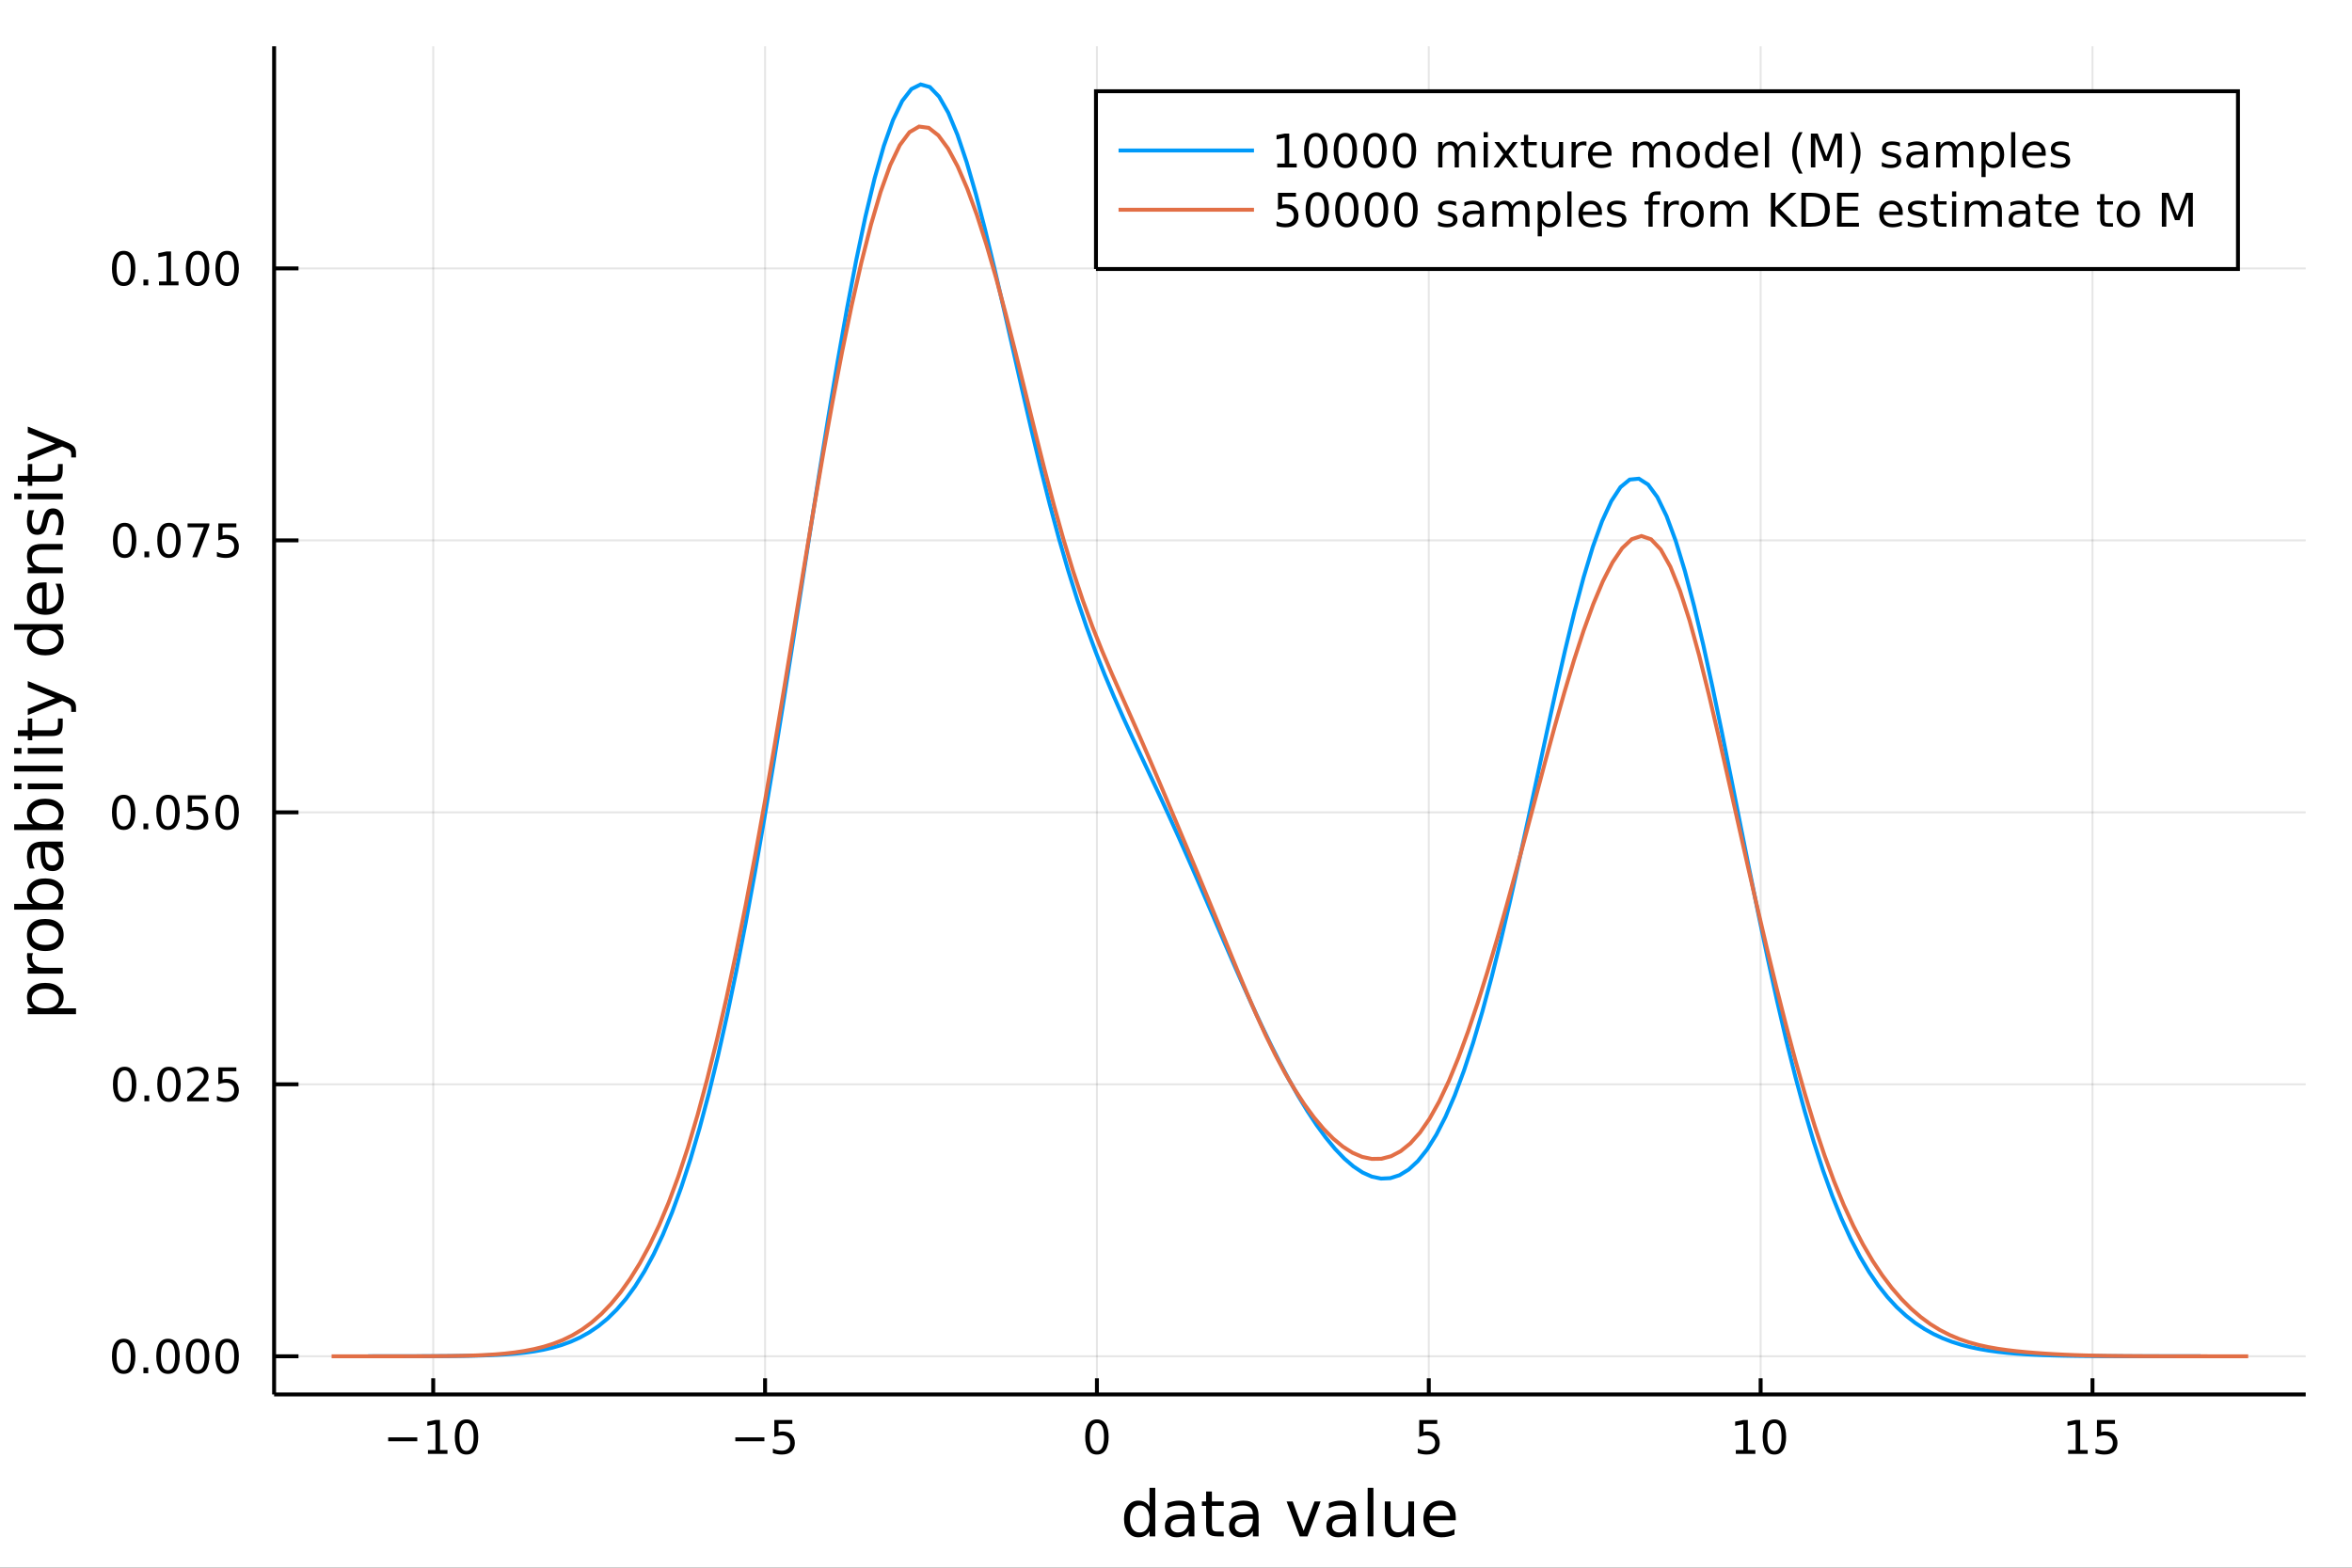 <?xml version="1.0" encoding="utf-8"?>
<svg xmlns="http://www.w3.org/2000/svg" xmlns:xlink="http://www.w3.org/1999/xlink" width="600" height="400" viewBox="0 0 2400 1600">
<rect x="0" y="0" width="2400" height="1600" fill="#333333" stroke="none"/>
<defs>
  <clipPath id="clip070">
    <rect x="0" y="0" width="2400" height="1600"/>
  </clipPath>
</defs>
<path clip-path="url(#clip070)" d="
M0 1600 L2400 1600 L2400 0 L0 0  Z
  " fill="#ffffff" fill-rule="evenodd" fill-opacity="1"/>
<defs>
  <clipPath id="clip071">
    <rect x="480" y="0" width="1681" height="1600"/>
  </clipPath>
</defs>
<path clip-path="url(#clip070)" d="
M279.704 1423.18 L2352.76 1423.18 L2352.76 47.244 L279.704 47.244  Z
  " fill="#ffffff" fill-rule="evenodd" fill-opacity="1"/>
<defs>
  <clipPath id="clip072">
    <rect x="279" y="47" width="2074" height="1377"/>
  </clipPath>
</defs>
<polyline clip-path="url(#clip072)" style="stroke:#000000; stroke-width:2; stroke-opacity:0.1; fill:none" points="
  442.052,1423.18 442.052,47.244 
  "/>
<polyline clip-path="url(#clip072)" style="stroke:#000000; stroke-width:2; stroke-opacity:0.1; fill:none" points="
  780.681,1423.18 780.681,47.244 
  "/>
<polyline clip-path="url(#clip072)" style="stroke:#000000; stroke-width:2; stroke-opacity:0.1; fill:none" points="
  1119.31,1423.18 1119.31,47.244 
  "/>
<polyline clip-path="url(#clip072)" style="stroke:#000000; stroke-width:2; stroke-opacity:0.1; fill:none" points="
  1457.94,1423.18 1457.94,47.244 
  "/>
<polyline clip-path="url(#clip072)" style="stroke:#000000; stroke-width:2; stroke-opacity:0.1; fill:none" points="
  1796.57,1423.18 1796.57,47.244 
  "/>
<polyline clip-path="url(#clip072)" style="stroke:#000000; stroke-width:2; stroke-opacity:0.1; fill:none" points="
  2135.2,1423.18 2135.2,47.244 
  "/>
<polyline clip-path="url(#clip070)" style="stroke:#000000; stroke-width:4; stroke-opacity:1; fill:none" points="
  279.704,1423.18 2352.76,1423.18 
  "/>
<polyline clip-path="url(#clip070)" style="stroke:#000000; stroke-width:4; stroke-opacity:1; fill:none" points="
  442.052,1423.18 442.052,1406.67 
  "/>
<polyline clip-path="url(#clip070)" style="stroke:#000000; stroke-width:4; stroke-opacity:1; fill:none" points="
  780.681,1423.18 780.681,1406.67 
  "/>
<polyline clip-path="url(#clip070)" style="stroke:#000000; stroke-width:4; stroke-opacity:1; fill:none" points="
  1119.31,1423.18 1119.31,1406.67 
  "/>
<polyline clip-path="url(#clip070)" style="stroke:#000000; stroke-width:4; stroke-opacity:1; fill:none" points="
  1457.94,1423.18 1457.94,1406.67 
  "/>
<polyline clip-path="url(#clip070)" style="stroke:#000000; stroke-width:4; stroke-opacity:1; fill:none" points="
  1796.57,1423.18 1796.57,1406.67 
  "/>
<polyline clip-path="url(#clip070)" style="stroke:#000000; stroke-width:4; stroke-opacity:1; fill:none" points="
  2135.2,1423.18 2135.2,1406.67 
  "/>
<path clip-path="url(#clip070)" d="M 0 0 M396.115 1467.02 L425.791 1467.02 L425.791 1470.96 L396.115 1470.96 L396.115 1467.02 Z" fill="#000000" fill-rule="evenodd" fill-opacity="1" /><path clip-path="url(#clip070)" d="M 0 0 M436.693 1479.92 L444.332 1479.92 L444.332 1453.55 L436.022 1455.22 L436.022 1450.96 L444.286 1449.29 L448.962 1449.29 L448.962 1479.92 L456.601 1479.92 L456.601 1483.85 L436.693 1483.85 L436.693 1479.92 Z" fill="#000000" fill-rule="evenodd" fill-opacity="1" /><path clip-path="url(#clip070)" d="M 0 0 M476.045 1452.37 Q472.434 1452.37 470.605 1455.94 Q468.8 1459.48 468.8 1466.61 Q468.8 1473.71 470.605 1477.28 Q472.434 1480.82 476.045 1480.82 Q479.679 1480.82 481.485 1477.28 Q483.314 1473.71 483.314 1466.61 Q483.314 1459.48 481.485 1455.94 Q479.679 1452.37 476.045 1452.37 M476.045 1448.67 Q481.855 1448.67 484.911 1453.27 Q487.99 1457.86 487.99 1466.61 Q487.99 1475.33 484.911 1479.94 Q481.855 1484.52 476.045 1484.52 Q470.235 1484.52 467.156 1479.94 Q464.101 1475.33 464.101 1466.61 Q464.101 1457.86 467.156 1453.27 Q470.235 1448.67 476.045 1448.67 Z" fill="#000000" fill-rule="evenodd" fill-opacity="1" /><path clip-path="url(#clip070)" d="M 0 0 M750.322 1467.02 L779.998 1467.02 L779.998 1470.96 L750.322 1470.96 L750.322 1467.02 Z" fill="#000000" fill-rule="evenodd" fill-opacity="1" /><path clip-path="url(#clip070)" d="M 0 0 M790.137 1449.29 L808.493 1449.29 L808.493 1453.23 L794.419 1453.23 L794.419 1461.7 Q795.438 1461.35 796.456 1461.19 Q797.475 1461 798.493 1461 Q804.28 1461 807.66 1464.18 Q811.039 1467.35 811.039 1472.76 Q811.039 1478.34 807.567 1481.44 Q804.095 1484.52 797.776 1484.52 Q795.6 1484.52 793.331 1484.15 Q791.086 1483.78 788.679 1483.04 L788.679 1478.34 Q790.762 1479.48 792.984 1480.03 Q795.206 1480.59 797.683 1480.59 Q801.688 1480.59 804.026 1478.48 Q806.364 1476.38 806.364 1472.76 Q806.364 1469.15 804.026 1467.05 Q801.688 1464.94 797.683 1464.94 Q795.808 1464.94 793.933 1465.36 Q792.081 1465.77 790.137 1466.65 L790.137 1449.29 Z" fill="#000000" fill-rule="evenodd" fill-opacity="1" /><path clip-path="url(#clip070)" d="M 0 0 M1119.31 1452.37 Q1115.7 1452.37 1113.87 1455.94 Q1112.06 1459.48 1112.06 1466.61 Q1112.06 1473.71 1113.87 1477.28 Q1115.7 1480.82 1119.31 1480.82 Q1122.94 1480.82 1124.75 1477.28 Q1126.58 1473.71 1126.58 1466.61 Q1126.58 1459.48 1124.75 1455.94 Q1122.94 1452.37 1119.31 1452.37 M1119.31 1448.67 Q1125.12 1448.67 1128.18 1453.27 Q1131.25 1457.86 1131.25 1466.61 Q1131.25 1475.33 1128.18 1479.94 Q1125.12 1484.52 1119.31 1484.52 Q1113.5 1484.52 1110.42 1479.94 Q1107.37 1475.33 1107.37 1466.61 Q1107.37 1457.86 1110.42 1453.27 Q1113.5 1448.67 1119.31 1448.67 Z" fill="#000000" fill-rule="evenodd" fill-opacity="1" /><path clip-path="url(#clip070)" d="M 0 0 M1448.22 1449.29 L1466.57 1449.29 L1466.57 1453.23 L1452.5 1453.23 L1452.5 1461.7 Q1453.52 1461.35 1454.54 1461.19 Q1455.55 1461 1456.57 1461 Q1462.36 1461 1465.74 1464.18 Q1469.12 1467.35 1469.12 1472.76 Q1469.12 1478.34 1465.65 1481.44 Q1462.17 1484.52 1455.85 1484.52 Q1453.68 1484.52 1451.41 1484.15 Q1449.16 1483.78 1446.76 1483.04 L1446.76 1478.34 Q1448.84 1479.48 1451.06 1480.03 Q1453.29 1480.59 1455.76 1480.59 Q1459.77 1480.59 1462.1 1478.48 Q1464.44 1476.38 1464.44 1472.76 Q1464.44 1469.15 1462.1 1467.05 Q1459.77 1464.94 1455.76 1464.94 Q1453.89 1464.94 1452.01 1465.36 Q1450.16 1465.77 1448.22 1466.65 L1448.22 1449.29 Z" fill="#000000" fill-rule="evenodd" fill-opacity="1" /><path clip-path="url(#clip070)" d="M 0 0 M1771.25 1479.92 L1778.89 1479.92 L1778.89 1453.55 L1770.58 1455.22 L1770.58 1450.96 L1778.85 1449.29 L1783.52 1449.29 L1783.52 1479.92 L1791.16 1479.92 L1791.16 1483.85 L1771.25 1483.85 L1771.25 1479.92 Z" fill="#000000" fill-rule="evenodd" fill-opacity="1" /><path clip-path="url(#clip070)" d="M 0 0 M1810.61 1452.37 Q1806.99 1452.37 1805.17 1455.94 Q1803.36 1459.48 1803.36 1466.61 Q1803.36 1473.71 1805.17 1477.28 Q1806.99 1480.82 1810.61 1480.82 Q1814.24 1480.82 1816.05 1477.28 Q1817.87 1473.71 1817.87 1466.61 Q1817.87 1459.48 1816.05 1455.94 Q1814.24 1452.37 1810.61 1452.37 M1810.61 1448.67 Q1816.42 1448.67 1819.47 1453.27 Q1822.55 1457.86 1822.55 1466.61 Q1822.55 1475.33 1819.47 1479.94 Q1816.42 1484.52 1810.61 1484.52 Q1804.8 1484.52 1801.72 1479.94 Q1798.66 1475.33 1798.66 1466.61 Q1798.66 1457.86 1801.72 1453.27 Q1804.8 1448.67 1810.61 1448.67 Z" fill="#000000" fill-rule="evenodd" fill-opacity="1" /><path clip-path="url(#clip070)" d="M 0 0 M2110.38 1479.92 L2118.02 1479.92 L2118.02 1453.55 L2109.71 1455.22 L2109.71 1450.96 L2117.97 1449.29 L2122.65 1449.29 L2122.65 1479.92 L2130.29 1479.92 L2130.29 1483.85 L2110.38 1483.85 L2110.38 1479.92 Z" fill="#000000" fill-rule="evenodd" fill-opacity="1" /><path clip-path="url(#clip070)" d="M 0 0 M2139.78 1449.29 L2158.13 1449.29 L2158.13 1453.23 L2144.06 1453.23 L2144.06 1461.7 Q2145.08 1461.35 2146.1 1461.19 Q2147.12 1461 2148.14 1461 Q2153.92 1461 2157.3 1464.18 Q2160.68 1467.35 2160.68 1472.76 Q2160.68 1478.34 2157.21 1481.44 Q2153.74 1484.52 2147.42 1484.52 Q2145.24 1484.52 2142.97 1484.15 Q2140.73 1483.78 2138.32 1483.04 L2138.32 1478.34 Q2140.4 1479.48 2142.63 1480.03 Q2144.85 1480.59 2147.32 1480.59 Q2151.33 1480.59 2153.67 1478.48 Q2156.01 1476.38 2156.01 1472.76 Q2156.01 1469.15 2153.67 1467.05 Q2151.33 1464.94 2147.32 1464.94 Q2145.45 1464.94 2143.57 1465.36 Q2141.72 1465.77 2139.78 1466.65 L2139.78 1449.29 Z" fill="#000000" fill-rule="evenodd" fill-opacity="1" /><path clip-path="url(#clip070)" d="M 0 0 M1172.97 1537.81 L1172.97 1518.52 L1178.83 1518.52 L1178.83 1568.04 L1172.97 1568.04 L1172.97 1562.7 Q1171.12 1565.88 1168.29 1567.44 Q1165.49 1568.97 1161.54 1568.97 Q1155.08 1568.97 1151.01 1563.81 Q1146.97 1558.65 1146.97 1550.25 Q1146.97 1541.85 1151.01 1536.69 Q1155.08 1531.54 1161.54 1531.54 Q1165.49 1531.54 1168.29 1533.1 Q1171.12 1534.62 1172.97 1537.81 M1153.01 1550.25 Q1153.01 1556.71 1155.65 1560.4 Q1158.33 1564.07 1162.98 1564.07 Q1167.62 1564.07 1170.3 1560.4 Q1172.97 1556.71 1172.97 1550.25 Q1172.97 1543.79 1170.3 1540.13 Q1167.62 1536.44 1162.98 1536.44 Q1158.33 1536.44 1155.65 1540.13 Q1153.01 1543.79 1153.01 1550.25 Z" fill="#000000" fill-rule="evenodd" fill-opacity="1" /><path clip-path="url(#clip070)" d="M 0 0 M1207.09 1550.12 Q1199.99 1550.12 1197.25 1551.75 Q1194.52 1553.37 1194.52 1557.29 Q1194.52 1560.4 1196.55 1562.25 Q1198.62 1564.07 1202.16 1564.07 Q1207.03 1564.07 1209.95 1560.63 Q1212.91 1557.16 1212.91 1551.43 L1212.91 1550.12 L1207.09 1550.12 M1218.77 1547.71 L1218.77 1568.04 L1212.91 1568.04 L1212.91 1562.63 Q1210.91 1565.88 1207.92 1567.44 Q1204.93 1568.97 1200.6 1568.97 Q1195.12 1568.97 1191.88 1565.91 Q1188.66 1562.82 1188.66 1557.67 Q1188.66 1551.65 1192.67 1548.6 Q1196.71 1545.54 1204.7 1545.54 L1212.91 1545.54 L1212.91 1544.97 Q1212.91 1540.93 1210.24 1538.73 Q1207.6 1536.5 1202.79 1536.5 Q1199.74 1536.5 1196.84 1537.23 Q1193.94 1537.97 1191.27 1539.43 L1191.27 1534.02 Q1194.49 1532.78 1197.51 1532.17 Q1200.53 1531.54 1203.4 1531.54 Q1211.13 1531.54 1214.95 1535.55 Q1218.77 1539.56 1218.77 1547.71 Z" fill="#000000" fill-rule="evenodd" fill-opacity="1" /><path clip-path="url(#clip070)" d="M 0 0 M1236.63 1522.27 L1236.63 1532.4 L1248.69 1532.4 L1248.69 1536.95 L1236.63 1536.95 L1236.63 1556.3 Q1236.63 1560.66 1237.8 1561.9 Q1239.01 1563.14 1242.67 1563.14 L1248.69 1563.14 L1248.69 1568.04 L1242.67 1568.04 Q1235.89 1568.04 1233.32 1565.53 Q1230.74 1562.98 1230.74 1556.3 L1230.74 1536.95 L1226.44 1536.95 L1226.44 1532.4 L1230.74 1532.4 L1230.74 1522.27 L1236.63 1522.27 Z" fill="#000000" fill-rule="evenodd" fill-opacity="1" /><path clip-path="url(#clip070)" d="M 0 0 M1272.59 1550.12 Q1265.5 1550.12 1262.76 1551.75 Q1260.02 1553.37 1260.02 1557.29 Q1260.02 1560.4 1262.06 1562.25 Q1264.13 1564.07 1267.66 1564.07 Q1272.53 1564.07 1275.46 1560.63 Q1278.42 1557.16 1278.42 1551.43 L1278.42 1550.12 L1272.59 1550.12 M1284.27 1547.71 L1284.27 1568.04 L1278.42 1568.04 L1278.42 1562.63 Q1276.41 1565.88 1273.42 1567.44 Q1270.43 1568.97 1266.1 1568.97 Q1260.63 1568.97 1257.38 1565.91 Q1254.16 1562.82 1254.16 1557.67 Q1254.16 1551.65 1258.17 1548.6 Q1262.22 1545.54 1270.21 1545.54 L1278.42 1545.54 L1278.42 1544.97 Q1278.42 1540.93 1275.74 1538.73 Q1273.1 1536.5 1268.3 1536.5 Q1265.24 1536.5 1262.34 1537.23 Q1259.45 1537.97 1256.77 1539.43 L1256.77 1534.02 Q1259.99 1532.78 1263.01 1532.17 Q1266.04 1531.54 1268.9 1531.54 Q1276.64 1531.54 1280.45 1535.55 Q1284.27 1539.56 1284.27 1547.71 Z" fill="#000000" fill-rule="evenodd" fill-opacity="1" /><path clip-path="url(#clip070)" d="M 0 0 M1312.86 1532.4 L1319.06 1532.4 L1330.2 1562.31 L1341.34 1532.4 L1347.55 1532.4 L1334.18 1568.04 L1326.22 1568.04 L1312.86 1532.4 Z" fill="#000000" fill-rule="evenodd" fill-opacity="1" /><path clip-path="url(#clip070)" d="M 0 0 M1371.83 1550.12 Q1364.74 1550.12 1362 1551.75 Q1359.26 1553.37 1359.26 1557.29 Q1359.26 1560.4 1361.3 1562.25 Q1363.37 1564.07 1366.9 1564.07 Q1371.77 1564.07 1374.7 1560.63 Q1377.66 1557.16 1377.66 1551.43 L1377.66 1550.12 L1371.83 1550.12 M1383.52 1547.71 L1383.52 1568.04 L1377.66 1568.04 L1377.66 1562.63 Q1375.65 1565.88 1372.66 1567.44 Q1369.67 1568.97 1365.34 1568.97 Q1359.87 1568.97 1356.62 1565.91 Q1353.41 1562.82 1353.41 1557.67 Q1353.41 1551.65 1357.42 1548.6 Q1361.46 1545.54 1369.45 1545.54 L1377.66 1545.54 L1377.66 1544.97 Q1377.66 1540.93 1374.99 1538.73 Q1372.34 1536.5 1367.54 1536.5 Q1364.48 1536.5 1361.59 1537.23 Q1358.69 1537.97 1356.02 1539.43 L1356.02 1534.02 Q1359.23 1532.78 1362.25 1532.17 Q1365.28 1531.54 1368.14 1531.54 Q1375.88 1531.54 1379.7 1535.55 Q1383.52 1539.56 1383.52 1547.71 Z" fill="#000000" fill-rule="evenodd" fill-opacity="1" /><path clip-path="url(#clip070)" d="M 0 0 M1395.58 1518.52 L1401.43 1518.52 L1401.43 1568.04 L1395.58 1568.04 L1395.58 1518.52 Z" fill="#000000" fill-rule="evenodd" fill-opacity="1" /><path clip-path="url(#clip070)" d="M 0 0 M1413.08 1553.98 L1413.08 1532.4 L1418.94 1532.4 L1418.94 1553.75 Q1418.94 1558.81 1420.91 1561.36 Q1422.89 1563.87 1426.83 1563.87 Q1431.58 1563.87 1434.31 1560.85 Q1437.08 1557.83 1437.08 1552.61 L1437.08 1532.4 L1442.94 1532.4 L1442.94 1568.04 L1437.08 1568.04 L1437.08 1562.57 Q1434.95 1565.82 1432.12 1567.41 Q1429.32 1568.97 1425.59 1568.97 Q1419.45 1568.97 1416.27 1565.15 Q1413.08 1561.33 1413.08 1553.98 M1427.82 1531.54 L1427.82 1531.54 Z" fill="#000000" fill-rule="evenodd" fill-opacity="1" /><path clip-path="url(#clip070)" d="M 0 0 M1485.49 1548.76 L1485.49 1551.62 L1458.57 1551.62 Q1458.95 1557.67 1462.2 1560.85 Q1465.47 1564 1471.3 1564 Q1474.67 1564 1477.82 1563.17 Q1481.01 1562.35 1484.13 1560.69 L1484.13 1566.23 Q1480.97 1567.57 1477.66 1568.27 Q1474.35 1568.97 1470.95 1568.97 Q1462.42 1568.97 1457.42 1564 Q1452.46 1559.04 1452.46 1550.57 Q1452.46 1541.82 1457.17 1536.69 Q1461.91 1531.54 1469.93 1531.54 Q1477.12 1531.54 1481.29 1536.18 Q1485.49 1540.8 1485.49 1548.76 M1479.64 1547.04 Q1479.57 1542.23 1476.93 1539.37 Q1474.32 1536.5 1469.99 1536.5 Q1465.09 1536.5 1462.13 1539.27 Q1459.2 1542.04 1458.76 1547.07 L1479.64 1547.04 Z" fill="#000000" fill-rule="evenodd" fill-opacity="1" /><polyline clip-path="url(#clip072)" style="stroke:#000000; stroke-width:2; stroke-opacity:0.1; fill:none" points="
  279.704,1384.24 2352.76,1384.24 
  "/>
<polyline clip-path="url(#clip072)" style="stroke:#000000; stroke-width:2; stroke-opacity:0.1; fill:none" points="
  279.704,1106.66 2352.76,1106.66 
  "/>
<polyline clip-path="url(#clip072)" style="stroke:#000000; stroke-width:2; stroke-opacity:0.1; fill:none" points="
  279.704,829.085 2352.76,829.085 
  "/>
<polyline clip-path="url(#clip072)" style="stroke:#000000; stroke-width:2; stroke-opacity:0.1; fill:none" points="
  279.704,551.509 2352.76,551.509 
  "/>
<polyline clip-path="url(#clip072)" style="stroke:#000000; stroke-width:2; stroke-opacity:0.1; fill:none" points="
  279.704,273.932 2352.76,273.932 
  "/>
<polyline clip-path="url(#clip070)" style="stroke:#000000; stroke-width:4; stroke-opacity:1; fill:none" points="
  279.704,1423.18 279.704,47.244 
  "/>
<polyline clip-path="url(#clip070)" style="stroke:#000000; stroke-width:4; stroke-opacity:1; fill:none" points="
  279.704,1384.24 304.581,1384.24 
  "/>
<polyline clip-path="url(#clip070)" style="stroke:#000000; stroke-width:4; stroke-opacity:1; fill:none" points="
  279.704,1106.66 304.581,1106.66 
  "/>
<polyline clip-path="url(#clip070)" style="stroke:#000000; stroke-width:4; stroke-opacity:1; fill:none" points="
  279.704,829.085 304.581,829.085 
  "/>
<polyline clip-path="url(#clip070)" style="stroke:#000000; stroke-width:4; stroke-opacity:1; fill:none" points="
  279.704,551.509 304.581,551.509 
  "/>
<polyline clip-path="url(#clip070)" style="stroke:#000000; stroke-width:4; stroke-opacity:1; fill:none" points="
  279.704,273.932 304.581,273.932 
  "/>
<path clip-path="url(#clip070)" d="M 0 0 M126.205 1370.04 Q122.593 1370.04 120.765 1373.6 Q118.959 1377.14 118.959 1384.27 Q118.959 1391.38 120.765 1394.94 Q122.593 1398.49 126.205 1398.49 Q129.839 1398.49 131.644 1394.94 Q133.473 1391.38 133.473 1384.27 Q133.473 1377.14 131.644 1373.6 Q129.839 1370.04 126.205 1370.04 M126.205 1366.33 Q132.015 1366.33 135.07 1370.94 Q138.149 1375.52 138.149 1384.27 Q138.149 1393 135.07 1397.61 Q132.015 1402.19 126.205 1402.19 Q120.394 1402.19 117.316 1397.61 Q114.26 1393 114.26 1384.27 Q114.26 1375.52 117.316 1370.94 Q120.394 1366.33 126.205 1366.33 Z" fill="#000000" fill-rule="evenodd" fill-opacity="1" /><path clip-path="url(#clip070)" d="M 0 0 M146.366 1395.64 L151.251 1395.64 L151.251 1401.52 L146.366 1401.52 L146.366 1395.64 Z" fill="#000000" fill-rule="evenodd" fill-opacity="1" /><path clip-path="url(#clip070)" d="M 0 0 M171.436 1370.04 Q167.825 1370.04 165.996 1373.6 Q164.19 1377.14 164.19 1384.27 Q164.19 1391.38 165.996 1394.94 Q167.825 1398.49 171.436 1398.49 Q175.07 1398.49 176.876 1394.94 Q178.704 1391.38 178.704 1384.27 Q178.704 1377.14 176.876 1373.6 Q175.07 1370.04 171.436 1370.04 M171.436 1366.33 Q177.246 1366.33 180.301 1370.94 Q183.38 1375.52 183.38 1384.27 Q183.38 1393 180.301 1397.61 Q177.246 1402.19 171.436 1402.19 Q165.626 1402.19 162.547 1397.61 Q159.491 1393 159.491 1384.27 Q159.491 1375.52 162.547 1370.94 Q165.626 1366.33 171.436 1366.33 Z" fill="#000000" fill-rule="evenodd" fill-opacity="1" /><path clip-path="url(#clip070)" d="M 0 0 M201.598 1370.04 Q197.987 1370.04 196.158 1373.6 Q194.352 1377.14 194.352 1384.27 Q194.352 1391.38 196.158 1394.94 Q197.987 1398.49 201.598 1398.49 Q205.232 1398.49 207.037 1394.94 Q208.866 1391.38 208.866 1384.27 Q208.866 1377.14 207.037 1373.6 Q205.232 1370.04 201.598 1370.04 M201.598 1366.33 Q207.408 1366.33 210.463 1370.94 Q213.542 1375.52 213.542 1384.27 Q213.542 1393 210.463 1397.61 Q207.408 1402.19 201.598 1402.19 Q195.787 1402.19 192.709 1397.61 Q189.653 1393 189.653 1384.27 Q189.653 1375.52 192.709 1370.94 Q195.787 1366.33 201.598 1366.33 Z" fill="#000000" fill-rule="evenodd" fill-opacity="1" /><path clip-path="url(#clip070)" d="M 0 0 M231.76 1370.04 Q228.148 1370.04 226.32 1373.6 Q224.514 1377.14 224.514 1384.27 Q224.514 1391.38 226.32 1394.94 Q228.148 1398.49 231.76 1398.49 Q235.394 1398.49 237.199 1394.94 Q239.028 1391.38 239.028 1384.27 Q239.028 1377.14 237.199 1373.6 Q235.394 1370.04 231.76 1370.04 M231.76 1366.33 Q237.57 1366.33 240.625 1370.94 Q243.704 1375.52 243.704 1384.27 Q243.704 1393 240.625 1397.61 Q237.57 1402.19 231.76 1402.19 Q225.949 1402.19 222.871 1397.61 Q219.815 1393 219.815 1384.27 Q219.815 1375.52 222.871 1370.94 Q225.949 1366.33 231.76 1366.33 Z" fill="#000000" fill-rule="evenodd" fill-opacity="1" /><path clip-path="url(#clip070)" d="M 0 0 M127.2 1092.46 Q123.589 1092.46 121.76 1096.03 Q119.955 1099.57 119.955 1106.7 Q119.955 1113.8 121.76 1117.37 Q123.589 1120.91 127.2 1120.91 Q130.834 1120.91 132.64 1117.37 Q134.468 1113.8 134.468 1106.7 Q134.468 1099.57 132.64 1096.03 Q130.834 1092.46 127.2 1092.46 M127.2 1088.76 Q133.01 1088.76 136.066 1093.36 Q139.144 1097.95 139.144 1106.7 Q139.144 1115.42 136.066 1120.03 Q133.01 1124.61 127.2 1124.61 Q121.39 1124.61 118.311 1120.03 Q115.256 1115.42 115.256 1106.7 Q115.256 1097.95 118.311 1093.36 Q121.39 1088.76 127.2 1088.76 Z" fill="#000000" fill-rule="evenodd" fill-opacity="1" /><path clip-path="url(#clip070)" d="M 0 0 M147.362 1118.06 L152.246 1118.06 L152.246 1123.94 L147.362 1123.94 L147.362 1118.06 Z" fill="#000000" fill-rule="evenodd" fill-opacity="1" /><path clip-path="url(#clip070)" d="M 0 0 M172.431 1092.46 Q168.82 1092.46 166.991 1096.03 Q165.186 1099.57 165.186 1106.7 Q165.186 1113.8 166.991 1117.37 Q168.82 1120.91 172.431 1120.91 Q176.065 1120.91 177.871 1117.37 Q179.7 1113.8 179.7 1106.7 Q179.7 1099.57 177.871 1096.03 Q176.065 1092.46 172.431 1092.46 M172.431 1088.76 Q178.241 1088.76 181.297 1093.36 Q184.376 1097.95 184.376 1106.7 Q184.376 1115.42 181.297 1120.03 Q178.241 1124.61 172.431 1124.61 Q166.621 1124.61 163.542 1120.03 Q160.487 1115.42 160.487 1106.7 Q160.487 1097.95 163.542 1093.36 Q166.621 1088.76 172.431 1088.76 Z" fill="#000000" fill-rule="evenodd" fill-opacity="1" /><path clip-path="url(#clip070)" d="M 0 0 M196.621 1120.01 L212.94 1120.01 L212.94 1123.94 L190.996 1123.94 L190.996 1120.01 Q193.658 1117.25 198.241 1112.62 Q202.848 1107.97 204.028 1106.63 Q206.274 1104.1 207.153 1102.37 Q208.056 1100.61 208.056 1098.92 Q208.056 1096.16 206.112 1094.43 Q204.19 1092.69 201.088 1092.69 Q198.889 1092.69 196.436 1093.46 Q194.005 1094.22 191.227 1095.77 L191.227 1091.05 Q194.051 1089.91 196.505 1089.34 Q198.959 1088.76 200.996 1088.76 Q206.366 1088.76 209.561 1091.44 Q212.755 1094.13 212.755 1098.62 Q212.755 1100.75 211.945 1102.67 Q211.158 1104.57 209.051 1107.16 Q208.473 1107.83 205.371 1111.05 Q202.269 1114.24 196.621 1120.01 Z" fill="#000000" fill-rule="evenodd" fill-opacity="1" /><path clip-path="url(#clip070)" d="M 0 0 M222.801 1089.38 L241.158 1089.38 L241.158 1093.32 L227.084 1093.32 L227.084 1101.79 Q228.102 1101.44 229.121 1101.28 Q230.139 1101.09 231.158 1101.09 Q236.945 1101.09 240.324 1104.27 Q243.704 1107.44 243.704 1112.85 Q243.704 1118.43 240.232 1121.53 Q236.76 1124.61 230.44 1124.61 Q228.264 1124.61 225.996 1124.24 Q223.75 1123.87 221.343 1123.13 L221.343 1118.43 Q223.426 1119.57 225.648 1120.12 Q227.871 1120.68 230.347 1120.68 Q234.352 1120.68 236.69 1118.57 Q239.028 1116.47 239.028 1112.85 Q239.028 1109.24 236.69 1107.14 Q234.352 1105.03 230.347 1105.03 Q228.473 1105.03 226.598 1105.45 Q224.746 1105.86 222.801 1106.74 L222.801 1089.38 Z" fill="#000000" fill-rule="evenodd" fill-opacity="1" /><path clip-path="url(#clip070)" d="M 0 0 M126.205 814.884 Q122.593 814.884 120.765 818.449 Q118.959 821.991 118.959 829.12 Q118.959 836.227 120.765 839.791 Q122.593 843.333 126.205 843.333 Q129.839 843.333 131.644 839.791 Q133.473 836.227 133.473 829.12 Q133.473 821.991 131.644 818.449 Q129.839 814.884 126.205 814.884 M126.205 811.18 Q132.015 811.18 135.07 815.787 Q138.149 820.37 138.149 829.12 Q138.149 837.847 135.07 842.453 Q132.015 847.037 126.205 847.037 Q120.394 847.037 117.316 842.453 Q114.26 837.847 114.26 829.12 Q114.26 820.37 117.316 815.787 Q120.394 811.18 126.205 811.18 Z" fill="#000000" fill-rule="evenodd" fill-opacity="1" /><path clip-path="url(#clip070)" d="M 0 0 M146.366 840.486 L151.251 840.486 L151.251 846.365 L146.366 846.365 L146.366 840.486 Z" fill="#000000" fill-rule="evenodd" fill-opacity="1" /><path clip-path="url(#clip070)" d="M 0 0 M171.436 814.884 Q167.825 814.884 165.996 818.449 Q164.19 821.991 164.19 829.12 Q164.19 836.227 165.996 839.791 Q167.825 843.333 171.436 843.333 Q175.07 843.333 176.876 839.791 Q178.704 836.227 178.704 829.12 Q178.704 821.991 176.876 818.449 Q175.07 814.884 171.436 814.884 M171.436 811.18 Q177.246 811.18 180.301 815.787 Q183.38 820.37 183.38 829.12 Q183.38 837.847 180.301 842.453 Q177.246 847.037 171.436 847.037 Q165.626 847.037 162.547 842.453 Q159.491 837.847 159.491 829.12 Q159.491 820.37 162.547 815.787 Q165.626 811.18 171.436 811.18 Z" fill="#000000" fill-rule="evenodd" fill-opacity="1" /><path clip-path="url(#clip070)" d="M 0 0 M191.644 811.805 L210 811.805 L210 815.741 L195.926 815.741 L195.926 824.213 Q196.945 823.866 197.963 823.703 Q198.982 823.518 200 823.518 Q205.787 823.518 209.167 826.69 Q212.547 829.861 212.547 835.277 Q212.547 840.856 209.074 843.958 Q205.602 847.037 199.283 847.037 Q197.107 847.037 194.838 846.666 Q192.593 846.296 190.186 845.555 L190.186 840.856 Q192.269 841.99 194.491 842.546 Q196.713 843.102 199.19 843.102 Q203.195 843.102 205.533 840.995 Q207.871 838.889 207.871 835.277 Q207.871 831.666 205.533 829.56 Q203.195 827.453 199.19 827.453 Q197.315 827.453 195.44 827.87 Q193.588 828.287 191.644 829.166 L191.644 811.805 Z" fill="#000000" fill-rule="evenodd" fill-opacity="1" /><path clip-path="url(#clip070)" d="M 0 0 M231.76 814.884 Q228.148 814.884 226.32 818.449 Q224.514 821.991 224.514 829.12 Q224.514 836.227 226.32 839.791 Q228.148 843.333 231.76 843.333 Q235.394 843.333 237.199 839.791 Q239.028 836.227 239.028 829.12 Q239.028 821.991 237.199 818.449 Q235.394 814.884 231.76 814.884 M231.76 811.18 Q237.57 811.18 240.625 815.787 Q243.704 820.37 243.704 829.12 Q243.704 837.847 240.625 842.453 Q237.57 847.037 231.76 847.037 Q225.949 847.037 222.871 842.453 Q219.815 837.847 219.815 829.12 Q219.815 820.37 222.871 815.787 Q225.949 811.18 231.76 811.18 Z" fill="#000000" fill-rule="evenodd" fill-opacity="1" /><path clip-path="url(#clip070)" d="M 0 0 M127.2 537.308 Q123.589 537.308 121.76 540.872 Q119.955 544.414 119.955 551.544 Q119.955 558.65 121.76 562.215 Q123.589 565.757 127.2 565.757 Q130.834 565.757 132.64 562.215 Q134.468 558.65 134.468 551.544 Q134.468 544.414 132.64 540.872 Q130.834 537.308 127.2 537.308 M127.2 533.604 Q133.01 533.604 136.066 538.21 Q139.144 542.794 139.144 551.544 Q139.144 560.27 136.066 564.877 Q133.01 569.46 127.2 569.46 Q121.39 569.46 118.311 564.877 Q115.256 560.27 115.256 551.544 Q115.256 542.794 118.311 538.21 Q121.39 533.604 127.2 533.604 Z" fill="#000000" fill-rule="evenodd" fill-opacity="1" /><path clip-path="url(#clip070)" d="M 0 0 M147.362 562.909 L152.246 562.909 L152.246 568.789 L147.362 568.789 L147.362 562.909 Z" fill="#000000" fill-rule="evenodd" fill-opacity="1" /><path clip-path="url(#clip070)" d="M 0 0 M172.431 537.308 Q168.82 537.308 166.991 540.872 Q165.186 544.414 165.186 551.544 Q165.186 558.65 166.991 562.215 Q168.82 565.757 172.431 565.757 Q176.065 565.757 177.871 562.215 Q179.7 558.65 179.7 551.544 Q179.7 544.414 177.871 540.872 Q176.065 537.308 172.431 537.308 M172.431 533.604 Q178.241 533.604 181.297 538.21 Q184.376 542.794 184.376 551.544 Q184.376 560.27 181.297 564.877 Q178.241 569.46 172.431 569.46 Q166.621 569.46 163.542 564.877 Q160.487 560.27 160.487 551.544 Q160.487 542.794 163.542 538.21 Q166.621 533.604 172.431 533.604 Z" fill="#000000" fill-rule="evenodd" fill-opacity="1" /><path clip-path="url(#clip070)" d="M 0 0 M191.413 534.229 L213.635 534.229 L213.635 536.22 L201.088 568.789 L196.204 568.789 L208.01 538.164 L191.413 538.164 L191.413 534.229 Z" fill="#000000" fill-rule="evenodd" fill-opacity="1" /><path clip-path="url(#clip070)" d="M 0 0 M222.801 534.229 L241.158 534.229 L241.158 538.164 L227.084 538.164 L227.084 546.636 Q228.102 546.289 229.121 546.127 Q230.139 545.942 231.158 545.942 Q236.945 545.942 240.324 549.113 Q243.704 552.284 243.704 557.701 Q243.704 563.28 240.232 566.382 Q236.76 569.46 230.44 569.46 Q228.264 569.46 225.996 569.09 Q223.75 568.719 221.343 567.979 L221.343 563.28 Q223.426 564.414 225.648 564.97 Q227.871 565.525 230.347 565.525 Q234.352 565.525 236.69 563.419 Q239.028 561.312 239.028 557.701 Q239.028 554.09 236.69 551.983 Q234.352 549.877 230.347 549.877 Q228.473 549.877 226.598 550.294 Q224.746 550.71 222.801 551.59 L222.801 534.229 Z" fill="#000000" fill-rule="evenodd" fill-opacity="1" /><path clip-path="url(#clip070)" d="M 0 0 M126.205 259.731 Q122.593 259.731 120.765 263.296 Q118.959 266.838 118.959 273.967 Q118.959 281.074 120.765 284.638 Q122.593 288.18 126.205 288.18 Q129.839 288.18 131.644 284.638 Q133.473 281.074 133.473 273.967 Q133.473 266.838 131.644 263.296 Q129.839 259.731 126.205 259.731 M126.205 256.027 Q132.015 256.027 135.07 260.634 Q138.149 265.217 138.149 273.967 Q138.149 282.694 135.07 287.3 Q132.015 291.884 126.205 291.884 Q120.394 291.884 117.316 287.3 Q114.26 282.694 114.26 273.967 Q114.26 265.217 117.316 260.634 Q120.394 256.027 126.205 256.027 Z" fill="#000000" fill-rule="evenodd" fill-opacity="1" /><path clip-path="url(#clip070)" d="M 0 0 M146.366 285.333 L151.251 285.333 L151.251 291.212 L146.366 291.212 L146.366 285.333 Z" fill="#000000" fill-rule="evenodd" fill-opacity="1" /><path clip-path="url(#clip070)" d="M 0 0 M162.246 287.277 L169.885 287.277 L169.885 260.912 L161.575 262.578 L161.575 258.319 L169.839 256.652 L174.514 256.652 L174.514 287.277 L182.153 287.277 L182.153 291.212 L162.246 291.212 L162.246 287.277 Z" fill="#000000" fill-rule="evenodd" fill-opacity="1" /><path clip-path="url(#clip070)" d="M 0 0 M201.598 259.731 Q197.987 259.731 196.158 263.296 Q194.352 266.838 194.352 273.967 Q194.352 281.074 196.158 284.638 Q197.987 288.18 201.598 288.18 Q205.232 288.18 207.037 284.638 Q208.866 281.074 208.866 273.967 Q208.866 266.838 207.037 263.296 Q205.232 259.731 201.598 259.731 M201.598 256.027 Q207.408 256.027 210.463 260.634 Q213.542 265.217 213.542 273.967 Q213.542 282.694 210.463 287.3 Q207.408 291.884 201.598 291.884 Q195.787 291.884 192.709 287.3 Q189.653 282.694 189.653 273.967 Q189.653 265.217 192.709 260.634 Q195.787 256.027 201.598 256.027 Z" fill="#000000" fill-rule="evenodd" fill-opacity="1" /><path clip-path="url(#clip070)" d="M 0 0 M231.76 259.731 Q228.148 259.731 226.32 263.296 Q224.514 266.838 224.514 273.967 Q224.514 281.074 226.32 284.638 Q228.148 288.18 231.76 288.18 Q235.394 288.18 237.199 284.638 Q239.028 281.074 239.028 273.967 Q239.028 266.838 237.199 263.296 Q235.394 259.731 231.76 259.731 M231.76 256.027 Q237.57 256.027 240.625 260.634 Q243.704 265.217 243.704 273.967 Q243.704 282.694 240.625 287.3 Q237.57 291.884 231.76 291.884 Q225.949 291.884 222.871 287.3 Q219.815 282.694 219.815 273.967 Q219.815 265.217 222.871 260.634 Q225.949 256.027 231.76 256.027 Z" fill="#000000" fill-rule="evenodd" fill-opacity="1" /><path clip-path="url(#clip070)" d="M 0 0 M58.657 1029.15 L77.563 1029.15 L77.563 1035.04 L28.356 1035.04 L28.356 1029.15 L33.767 1029.15 Q30.584 1027.3 29.056 1024.5 Q27.497 1021.67 27.497 1017.75 Q27.497 1011.26 32.653 1007.22 Q37.809 1003.14 46.212 1003.14 Q54.615 1003.14 59.771 1007.22 Q64.927 1011.26 64.927 1017.75 Q64.927 1021.67 63.399 1024.5 Q61.84 1027.3 58.657 1029.15 M46.212 1009.22 Q39.751 1009.22 36.09 1011.9 Q32.398 1014.54 32.398 1019.19 Q32.398 1023.83 36.09 1026.51 Q39.751 1029.15 46.212 1029.15 Q52.673 1029.15 56.365 1026.51 Q60.026 1023.83 60.026 1019.19 Q60.026 1014.54 56.365 1011.9 Q52.673 1009.22 46.212 1009.22 Z" fill="#000000" fill-rule="evenodd" fill-opacity="1" /><path clip-path="url(#clip070)" d="M 0 0 M33.831 972.78 Q33.258 973.767 33.003 974.944 Q32.717 976.09 32.717 977.491 Q32.717 982.456 35.963 985.13 Q39.178 987.771 45.225 987.771 L64.004 987.771 L64.004 993.66 L28.356 993.66 L28.356 987.771 L33.894 987.771 Q30.648 985.925 29.088 982.965 Q27.497 980.005 27.497 975.772 Q27.497 975.167 27.592 974.435 Q27.656 973.703 27.815 972.812 L33.831 972.78 Z" fill="#000000" fill-rule="evenodd" fill-opacity="1" /><path clip-path="url(#clip070)" d="M 0 0 M32.462 954.256 Q32.462 958.967 36.154 961.704 Q39.815 964.441 46.212 964.441 Q52.609 964.441 56.302 961.736 Q59.962 958.998 59.962 954.256 Q59.962 949.577 56.27 946.84 Q52.578 944.103 46.212 944.103 Q39.878 944.103 36.186 946.84 Q32.462 949.577 32.462 954.256 M27.497 954.256 Q27.497 946.617 32.462 942.257 Q37.427 937.896 46.212 937.896 Q54.965 937.896 59.962 942.257 Q64.927 946.617 64.927 954.256 Q64.927 961.927 59.962 966.287 Q54.965 970.616 46.212 970.616 Q37.427 970.616 32.462 966.287 Q27.497 961.927 27.497 954.256 Z" fill="#000000" fill-rule="evenodd" fill-opacity="1" /><path clip-path="url(#clip070)" d="M 0 0 M46.212 902.598 Q39.751 902.598 36.09 905.272 Q32.398 907.914 32.398 912.561 Q32.398 917.208 36.09 919.881 Q39.751 922.523 46.212 922.523 Q52.673 922.523 56.365 919.881 Q60.026 917.208 60.026 912.561 Q60.026 907.914 56.365 905.272 Q52.673 902.598 46.212 902.598 M33.767 922.523 Q30.584 920.677 29.056 917.876 Q27.497 915.043 27.497 911.128 Q27.497 904.635 32.653 900.593 Q37.809 896.519 46.212 896.519 Q54.615 896.519 59.771 900.593 Q64.927 904.635 64.927 911.128 Q64.927 915.043 63.399 917.876 Q61.84 920.677 58.657 922.523 L64.004 922.523 L64.004 928.411 L14.479 928.411 L14.479 922.523 L33.767 922.523 Z" fill="#000000" fill-rule="evenodd" fill-opacity="1" /><path clip-path="url(#clip070)" d="M 0 0 M46.085 870.611 Q46.085 877.708 47.708 880.446 Q49.331 883.183 53.246 883.183 Q56.365 883.183 58.211 881.146 Q60.026 879.077 60.026 875.544 Q60.026 870.674 56.588 867.746 Q53.119 864.786 47.39 864.786 L46.085 864.786 L46.085 870.611 M43.666 858.929 L64.004 858.929 L64.004 864.786 L58.593 864.786 Q61.84 866.791 63.399 869.783 Q64.927 872.775 64.927 877.104 Q64.927 882.578 61.872 885.825 Q58.784 889.039 53.628 889.039 Q47.612 889.039 44.557 885.029 Q41.501 880.987 41.501 872.998 L41.501 864.786 L40.928 864.786 Q36.886 864.786 34.69 867.46 Q32.462 870.101 32.462 874.907 Q32.462 877.963 33.194 880.859 Q33.926 883.756 35.39 886.429 L29.98 886.429 Q28.738 883.215 28.133 880.191 Q27.497 877.167 27.497 874.303 Q27.497 866.568 31.507 862.749 Q35.518 858.929 43.666 858.929 Z" fill="#000000" fill-rule="evenodd" fill-opacity="1" /><path clip-path="url(#clip070)" d="M 0 0 M46.212 821.276 Q39.751 821.276 36.09 823.95 Q32.398 826.592 32.398 831.239 Q32.398 835.886 36.09 838.559 Q39.751 841.201 46.212 841.201 Q52.673 841.201 56.365 838.559 Q60.026 835.886 60.026 831.239 Q60.026 826.592 56.365 823.95 Q52.673 821.276 46.212 821.276 M33.767 841.201 Q30.584 839.355 29.056 836.554 Q27.497 833.721 27.497 829.806 Q27.497 823.313 32.653 819.271 Q37.809 815.197 46.212 815.197 Q54.615 815.197 59.771 819.271 Q64.927 823.313 64.927 829.806 Q64.927 833.721 63.399 836.554 Q61.84 839.355 58.657 841.201 L64.004 841.201 L64.004 847.089 L14.479 847.089 L14.479 841.201 L33.767 841.201 Z" fill="#000000" fill-rule="evenodd" fill-opacity="1" /><path clip-path="url(#clip070)" d="M 0 0 M28.356 805.489 L28.356 799.633 L64.004 799.633 L64.004 805.489 L28.356 805.489 M14.479 805.489 L14.479 799.633 L21.895 799.633 L21.895 805.489 L14.479 805.489 Z" fill="#000000" fill-rule="evenodd" fill-opacity="1" /><path clip-path="url(#clip070)" d="M 0 0 M14.479 787.379 L14.479 781.522 L64.004 781.522 L64.004 787.379 L14.479 787.379 Z" fill="#000000" fill-rule="evenodd" fill-opacity="1" /><path clip-path="url(#clip070)" d="M 0 0 M28.356 769.268 L28.356 763.412 L64.004 763.412 L64.004 769.268 L28.356 769.268 M14.479 769.268 L14.479 763.412 L21.895 763.412 L21.895 769.268 L14.479 769.268 Z" fill="#000000" fill-rule="evenodd" fill-opacity="1" /><path clip-path="url(#clip070)" d="M 0 0 M18.235 745.365 L28.356 745.365 L28.356 733.302 L32.908 733.302 L32.908 745.365 L52.259 745.365 Q56.62 745.365 57.861 744.188 Q59.103 742.978 59.103 739.318 L59.103 733.302 L64.004 733.302 L64.004 739.318 Q64.004 746.097 61.49 748.675 Q58.943 751.254 52.259 751.254 L32.908 751.254 L32.908 755.55 L28.356 755.55 L28.356 751.254 L18.235 751.254 L18.235 745.365 Z" fill="#000000" fill-rule="evenodd" fill-opacity="1" /><path clip-path="url(#clip070)" d="M 0 0 M67.314 710.768 Q73.68 713.25 75.622 715.606 Q77.563 717.961 77.563 721.908 L77.563 726.586 L72.662 726.586 L72.662 723.149 Q72.662 720.73 71.516 719.393 Q70.37 718.056 66.105 716.433 L63.431 715.383 L28.356 729.801 L28.356 723.595 L56.238 712.455 L28.356 701.315 L28.356 695.108 L67.314 710.768 Z" fill="#000000" fill-rule="evenodd" fill-opacity="1" /><path clip-path="url(#clip070)" d="M 0 0 M33.767 642.846 L14.479 642.846 L14.479 636.989 L64.004 636.989 L64.004 642.846 L58.657 642.846 Q61.84 644.692 63.399 647.524 Q64.927 650.325 64.927 654.272 Q64.927 660.733 59.771 664.807 Q54.615 668.849 46.212 668.849 Q37.809 668.849 32.653 664.807 Q27.497 660.733 27.497 654.272 Q27.497 650.325 29.056 647.524 Q30.584 644.692 33.767 642.846 M46.212 662.802 Q52.673 662.802 56.365 660.16 Q60.026 657.487 60.026 652.84 Q60.026 648.193 56.365 645.519 Q52.673 642.846 46.212 642.846 Q39.751 642.846 36.09 645.519 Q32.398 648.193 32.398 652.84 Q32.398 657.487 36.09 660.16 Q39.751 662.802 46.212 662.802 Z" fill="#000000" fill-rule="evenodd" fill-opacity="1" /><path clip-path="url(#clip070)" d="M 0 0 M44.716 594.434 L47.581 594.434 L47.581 621.361 Q53.628 620.979 56.811 617.733 Q59.962 614.455 59.962 608.63 Q59.962 605.256 59.134 602.105 Q58.307 598.922 56.652 595.803 L62.19 595.803 Q63.527 598.954 64.227 602.264 Q64.927 605.574 64.927 608.98 Q64.927 617.51 59.962 622.507 Q54.997 627.472 46.53 627.472 Q37.777 627.472 32.653 622.762 Q27.497 618.019 27.497 609.999 Q27.497 602.805 32.144 598.636 Q36.759 594.434 44.716 594.434 M42.997 600.291 Q38.191 600.354 35.327 602.996 Q32.462 605.606 32.462 609.935 Q32.462 614.836 35.231 617.797 Q38 620.725 43.029 621.17 L42.997 600.291 Z" fill="#000000" fill-rule="evenodd" fill-opacity="1" /><path clip-path="url(#clip070)" d="M 0 0 M42.488 555.19 L64.004 555.19 L64.004 561.046 L42.679 561.046 Q37.618 561.046 35.104 563.02 Q32.589 564.993 32.589 568.94 Q32.589 573.682 35.613 576.419 Q38.637 579.157 43.857 579.157 L64.004 579.157 L64.004 585.045 L28.356 585.045 L28.356 579.157 L33.894 579.157 Q30.68 577.056 29.088 574.223 Q27.497 571.359 27.497 567.635 Q27.497 561.492 31.316 558.341 Q35.104 555.19 42.488 555.19 Z" fill="#000000" fill-rule="evenodd" fill-opacity="1" /><path clip-path="url(#clip070)" d="M 0 0 M29.407 520.783 L34.945 520.783 Q33.672 523.266 33.035 525.939 Q32.398 528.613 32.398 531.478 Q32.398 535.838 33.735 538.034 Q35.072 540.199 37.746 540.199 Q39.783 540.199 40.96 538.639 Q42.106 537.079 43.157 532.369 L43.602 530.364 Q44.939 524.125 47.39 521.515 Q49.809 518.873 54.169 518.873 Q59.134 518.873 62.031 522.82 Q64.927 526.735 64.927 533.61 Q64.927 536.475 64.354 539.594 Q63.813 542.681 62.699 546.119 L56.652 546.119 Q58.339 542.872 59.198 539.721 Q60.026 536.57 60.026 533.483 Q60.026 529.345 58.625 527.117 Q57.193 524.889 54.615 524.889 Q52.228 524.889 50.955 526.512 Q49.681 528.104 48.504 533.546 L48.026 535.583 Q46.88 541.026 44.525 543.445 Q42.138 545.864 38 545.864 Q32.971 545.864 30.234 542.299 Q27.497 538.734 27.497 532.178 Q27.497 528.931 27.974 526.067 Q28.452 523.202 29.407 520.783 Z" fill="#000000" fill-rule="evenodd" fill-opacity="1" /><path clip-path="url(#clip070)" d="M 0 0 M28.356 509.548 L28.356 503.691 L64.004 503.691 L64.004 509.548 L28.356 509.548 M14.479 509.548 L14.479 503.691 L21.895 503.691 L21.895 509.548 L14.479 509.548 Z" fill="#000000" fill-rule="evenodd" fill-opacity="1" /><path clip-path="url(#clip070)" d="M 0 0 M18.235 485.644 L28.356 485.644 L28.356 473.581 L32.908 473.581 L32.908 485.644 L52.259 485.644 Q56.62 485.644 57.861 484.467 Q59.103 483.257 59.103 479.597 L59.103 473.581 L64.004 473.581 L64.004 479.597 Q64.004 486.376 61.49 488.955 Q58.943 491.533 52.259 491.533 L32.908 491.533 L32.908 495.83 L28.356 495.83 L28.356 491.533 L18.235 491.533 L18.235 485.644 Z" fill="#000000" fill-rule="evenodd" fill-opacity="1" /><path clip-path="url(#clip070)" d="M 0 0 M67.314 451.047 Q73.68 453.529 75.622 455.885 Q77.563 458.24 77.563 462.187 L77.563 466.866 L72.662 466.866 L72.662 463.428 Q72.662 461.009 71.516 459.672 Q70.37 458.336 66.105 456.712 L63.431 455.662 L28.356 470.08 L28.356 463.874 L56.238 452.734 L28.356 441.594 L28.356 435.387 L67.314 451.047 Z" fill="#000000" fill-rule="evenodd" fill-opacity="1" /><polyline clip-path="url(#clip072)" style="stroke:#009af9; stroke-width:4; stroke-opacity:1; fill:none" points="
  375.661,1384.23 385.057,1384.23 394.453,1384.23 403.85,1384.22 413.246,1384.21 422.642,1384.2 432.038,1384.17 441.435,1384.14 450.831,1384.09 460.227,1384.02 
  469.623,1383.91 479.02,1383.76 488.416,1383.55 497.812,1383.25 507.208,1382.84 516.605,1382.29 526.001,1381.55 535.397,1380.57 544.793,1379.29 554.19,1377.62 
  563.586,1375.48 572.982,1372.76 582.378,1369.35 591.775,1365.1 601.171,1359.87 610.567,1353.49 619.963,1345.78 629.36,1336.54 638.756,1325.58 648.152,1312.69 
  657.548,1297.64 666.945,1280.24 676.341,1260.28 685.737,1237.55 695.133,1211.89 704.53,1183.14 713.926,1151.18 723.322,1115.93 732.718,1077.33 742.115,1035.4 
  751.511,990.203 760.907,941.874 770.303,890.611 779.7,836.688 789.096,780.458 798.492,722.353 807.888,662.887 817.285,602.65 826.681,542.303 836.077,482.573 
  845.473,424.236 854.87,368.106 864.266,315.012 873.662,265.782 883.058,221.211 892.455,182.044 901.851,148.94 911.247,122.455 920.643,103.013 930.04,90.887 
  939.436,86.186 948.832,88.841 958.228,98.609 967.625,115.071 977.021,137.651 986.417,165.63 995.814,198.179 1005.21,234.39 1014.61,273.306 1024,313.969 
  1033.4,355.45 1042.79,396.891 1052.19,437.53 1061.59,476.736 1070.98,514.019 1080.38,549.045 1089.78,581.637 1099.17,611.765 1108.57,639.532 1117.96,665.155 
  1127.36,688.932 1136.76,711.218 1146.15,732.393 1155.55,752.831 1164.95,772.877 1174.34,792.826 1183.74,812.91 1193.13,833.286 1202.53,854.039 1211.93,875.186 
  1221.32,896.681 1230.72,918.43 1240.12,940.306 1249.51,962.157 1258.91,983.825 1268.3,1005.15 1277.7,1025.99 1287.1,1046.2 1296.49,1065.67 1305.89,1084.27 
  1315.29,1101.93 1324.68,1118.53 1334.08,1134 1343.47,1148.22 1352.87,1161.1 1362.27,1172.53 1371.66,1182.36 1381.06,1190.48 1390.46,1196.71 1399.85,1200.9 
  1409.25,1202.87 1418.64,1202.44 1428.04,1199.43 1437.44,1193.65 1446.83,1184.95 1456.23,1173.15 1465.63,1158.12 1475.02,1139.75 1484.42,1117.98 1493.81,1092.79 
  1503.21,1064.24 1512.61,1032.44 1522,997.588 1531.4,959.981 1540.8,919.999 1550.19,878.122 1559.59,834.92 1568.98,791.051 1578.38,747.249 1587.78,704.31 
  1597.17,663.07 1606.57,624.385 1615.97,589.104 1625.36,558.04 1634.76,531.945 1644.16,511.478 1653.55,497.182 1662.95,489.46 1672.34,488.558 1681.74,494.551 
  1691.14,507.343 1700.53,526.662 1709.93,552.078 1719.33,583.014 1728.72,618.774 1738.12,658.566 1747.51,701.538 1756.91,746.81 1766.31,793.504 1775.7,840.779 
  1785.1,887.851 1794.5,934.021 1803.89,978.685 1813.29,1021.34 1822.68,1061.61 1832.08,1099.21 1841.48,1133.96 1850.87,1165.77 1860.27,1194.64 1869.67,1220.61 
  1879.06,1243.8 1888.46,1264.36 1897.85,1282.45 1907.25,1298.26 1916.65,1312.01 1926.04,1323.87 1935.44,1334.06 1944.84,1342.75 1954.23,1350.12 1963.63,1356.33 
  1973.02,1361.54 1982.42,1365.89 1991.82,1369.49 2001.21,1372.46 2010.61,1374.88 2020.01,1376.86 2029.4,1378.46 2038.8,1379.74 2048.19,1380.77 2057.59,1381.58 
  2066.99,1382.22 2076.38,1382.71 2085.78,1383.1 2095.18,1383.39 2104.57,1383.62 2113.97,1383.79 2123.36,1383.92 2132.76,1384.01 2142.16,1384.08 2151.55,1384.13 
  2160.95,1384.16 2170.35,1384.19 2179.74,1384.2 2189.14,1384.22 2198.53,1384.22 2207.93,1384.23 2217.33,1384.23 2226.72,1384.23 2236.12,1384.23 2245.52,1384.23 
  
  "/>
<polyline clip-path="url(#clip072)" style="stroke:#e26f46; stroke-width:4; stroke-opacity:1; fill:none" points="
  338.375,1384.24 348.203,1384.24 358.031,1384.24 367.858,1384.24 377.686,1384.24 387.514,1384.23 397.341,1384.23 407.169,1384.22 416.997,1384.2 426.824,1384.17 
  436.652,1384.13 446.48,1384.07 456.307,1383.98 466.135,1383.85 475.963,1383.65 485.79,1383.35 495.618,1382.91 505.446,1382.3 515.274,1381.46 525.101,1380.33 
  534.929,1378.85 544.757,1376.96 554.584,1374.55 564.412,1371.5 574.24,1367.66 584.067,1362.87 593.895,1356.96 603.723,1349.76 613.55,1341.12 623.378,1330.9 
  633.206,1318.96 643.033,1305.16 652.861,1289.32 662.689,1271.21 672.517,1250.59 682.344,1227.18 692.172,1200.71 702,1170.98 711.827,1137.87 721.655,1101.35 
  731.483,1061.51 741.31,1018.5 751.138,972.455 760.966,923.511 770.793,871.768 780.621,817.363 790.449,760.57 800.276,701.878 810.104,642.031 819.932,581.977 
  829.759,522.759 839.587,465.376 849.415,410.666 859.243,359.259 869.07,311.617 878.898,268.156 888.726,229.371 898.553,195.919 908.381,168.575 918.209,148.079 
  928.036,134.916 937.864,129.164 947.692,130.466 957.519,138.162 967.347,151.496 977.175,169.798 987.002,192.566 996.83,219.43 1006.66,250.046 1016.49,283.982 
  1026.31,320.655 1036.14,359.315 1045.97,399.08 1055.8,439.002 1065.62,478.14 1075.45,515.643 1085.28,550.831 1095.11,583.267 1104.93,612.818 1114.76,639.667 
  1124.59,664.287 1134.42,687.345 1144.25,709.565 1154.07,731.584 1163.9,753.831 1173.73,776.489 1183.56,799.528 1193.38,822.81 1203.21,846.203 1213.04,869.657 
  1222.87,893.223 1232.69,916.985 1242.52,940.979 1252.35,965.111 1262.18,989.134 1272.01,1012.68 1281.83,1035.36 1291.66,1056.82 1301.49,1076.82 1311.32,1095.22 
  1321.14,1111.96 1330.97,1127.05 1340.8,1140.45 1350.63,1152.16 1360.45,1162.12 1370.28,1170.27 1380.11,1176.5 1389.94,1180.71 1399.77,1182.79 1409.59,1182.63 
  1419.42,1180.07 1429.25,1174.92 1439.08,1166.98 1448.9,1155.99 1458.73,1141.77 1468.56,1124.21 1478.39,1103.38 1488.21,1079.45 1498.04,1052.71 1507.87,1023.49 
  1517.7,992.111 1527.53,958.909 1537.35,924.197 1547.18,888.308 1557.01,851.611 1566.84,814.542 1576.66,777.611 1586.49,741.405 1596.32,706.562 1606.15,673.729 
  1615.97,643.521 1625.8,616.492 1635.63,593.142 1645.46,573.959 1655.29,559.472 1665.11,550.287 1674.94,547.06 1684.77,550.412 1694.6,560.792 1704.42,578.339 
  1714.25,602.784 1724.08,633.426 1733.91,669.201 1743.73,708.828 1753.56,750.986 1763.39,794.492 1773.22,838.399 1783.04,882.027 1792.87,924.909 1802.7,966.706 
  1812.53,1007.14 1822.36,1045.91 1832.18,1082.75 1842.01,1117.35 1851.84,1149.48 1861.67,1178.96 1871.49,1205.68 1881.32,1229.68 1891.15,1251.06 1900.98,1270.01 
  1910.8,1286.76 1920.63,1301.52 1930.46,1314.5 1940.29,1325.85 1950.12,1335.71 1959.94,1344.19 1969.77,1351.41 1979.6,1357.47 1989.43,1362.5 1999.25,1366.62 
  2009.08,1369.97 2018.91,1372.67 2028.74,1374.83 2038.56,1376.56 2048.39,1377.96 2058.22,1379.11 2068.05,1380.07 2077.88,1380.87 2087.7,1381.56 2097.53,1382.14 
  2107.36,1382.62 2117.19,1383.02 2127.01,1383.33 2136.84,1383.57 2146.67,1383.75 2156.5,1383.88 2166.32,1383.98 2176.15,1384.05 2185.98,1384.11 2195.81,1384.15 
  2205.64,1384.18 2215.46,1384.2 2225.29,1384.22 2235.12,1384.23 2244.95,1384.23 2254.77,1384.24 2264.6,1384.24 2274.43,1384.24 2284.26,1384.24 2294.08,1384.24 
  
  "/>
<path clip-path="url(#clip070)" d="
M1118.34 274.549 L2283.65 274.549 L2283.65 93.109 L1118.34 93.109  Z
  " fill="#ffffff" fill-rule="evenodd" fill-opacity="1"/>
<polyline clip-path="url(#clip070)" style="stroke:#000000; stroke-width:4; stroke-opacity:1; fill:none" points="
  1118.34,274.549 2283.65,274.549 2283.65,93.109 1118.34,93.109 1118.34,274.549 
  "/>
<polyline clip-path="url(#clip070)" style="stroke:#009af9; stroke-width:4; stroke-opacity:1; fill:none" points="
  1141.38,153.589 1279.58,153.589 
  "/>
<path clip-path="url(#clip070)" d="M 0 0 M1303.29 166.933 L1310.92 166.933 L1310.92 140.568 L1302.61 142.235 L1302.61 137.975 L1310.88 136.309 L1315.55 136.309 L1315.55 166.933 L1323.19 166.933 L1323.19 170.869 L1303.29 170.869 L1303.29 166.933 Z" fill="#000000" fill-rule="evenodd" fill-opacity="1" /><path clip-path="url(#clip070)" d="M 0 0 M1342.64 139.387 Q1339.03 139.387 1337.2 142.952 Q1335.39 146.494 1335.39 153.623 Q1335.39 160.73 1337.2 164.295 Q1339.03 167.836 1342.64 167.836 Q1346.27 167.836 1348.08 164.295 Q1349.91 160.73 1349.91 153.623 Q1349.91 146.494 1348.08 142.952 Q1346.27 139.387 1342.64 139.387 M1342.64 135.684 Q1348.45 135.684 1351.5 140.29 Q1354.58 144.873 1354.58 153.623 Q1354.58 162.35 1351.5 166.957 Q1348.45 171.54 1342.64 171.54 Q1336.83 171.54 1333.75 166.957 Q1330.69 162.35 1330.69 153.623 Q1330.69 144.873 1333.75 140.29 Q1336.83 135.684 1342.64 135.684 Z" fill="#000000" fill-rule="evenodd" fill-opacity="1" /><path clip-path="url(#clip070)" d="M 0 0 M1372.8 139.387 Q1369.19 139.387 1367.36 142.952 Q1365.55 146.494 1365.55 153.623 Q1365.55 160.73 1367.36 164.295 Q1369.19 167.836 1372.8 167.836 Q1376.43 167.836 1378.24 164.295 Q1380.07 160.73 1380.07 153.623 Q1380.07 146.494 1378.24 142.952 Q1376.43 139.387 1372.8 139.387 M1372.8 135.684 Q1378.61 135.684 1381.67 140.29 Q1384.74 144.873 1384.74 153.623 Q1384.74 162.35 1381.67 166.957 Q1378.61 171.54 1372.8 171.54 Q1366.99 171.54 1363.91 166.957 Q1360.85 162.35 1360.85 153.623 Q1360.85 144.873 1363.91 140.29 Q1366.99 135.684 1372.8 135.684 Z" fill="#000000" fill-rule="evenodd" fill-opacity="1" /><path clip-path="url(#clip070)" d="M 0 0 M1402.96 139.387 Q1399.35 139.387 1397.52 142.952 Q1395.72 146.494 1395.72 153.623 Q1395.72 160.73 1397.52 164.295 Q1399.35 167.836 1402.96 167.836 Q1406.6 167.836 1408.4 164.295 Q1410.23 160.73 1410.23 153.623 Q1410.23 146.494 1408.4 142.952 Q1406.6 139.387 1402.96 139.387 M1402.96 135.684 Q1408.77 135.684 1411.83 140.29 Q1414.91 144.873 1414.91 153.623 Q1414.91 162.35 1411.83 166.957 Q1408.77 171.54 1402.96 171.54 Q1397.15 171.54 1394.07 166.957 Q1391.02 162.35 1391.02 153.623 Q1391.02 144.873 1394.07 140.29 Q1397.15 135.684 1402.96 135.684 Z" fill="#000000" fill-rule="evenodd" fill-opacity="1" /><path clip-path="url(#clip070)" d="M 0 0 M1433.12 139.387 Q1429.51 139.387 1427.68 142.952 Q1425.88 146.494 1425.88 153.623 Q1425.88 160.73 1427.68 164.295 Q1429.51 167.836 1433.12 167.836 Q1436.76 167.836 1438.56 164.295 Q1440.39 160.73 1440.39 153.623 Q1440.39 146.494 1438.56 142.952 Q1436.76 139.387 1433.12 139.387 M1433.12 135.684 Q1438.93 135.684 1441.99 140.29 Q1445.07 144.873 1445.07 153.623 Q1445.07 162.35 1441.99 166.957 Q1438.93 171.54 1433.12 171.54 Q1427.31 171.54 1424.23 166.957 Q1421.18 162.35 1421.18 153.623 Q1421.18 144.873 1424.23 140.29 Q1427.31 135.684 1433.12 135.684 Z" fill="#000000" fill-rule="evenodd" fill-opacity="1" /><path clip-path="url(#clip070)" d="M 0 0 M1487.94 149.92 Q1489.53 147.049 1491.76 145.684 Q1493.98 144.318 1496.99 144.318 Q1501.04 144.318 1503.24 147.165 Q1505.44 149.989 1505.44 155.221 L1505.44 170.869 L1501.16 170.869 L1501.16 155.359 Q1501.16 151.633 1499.84 149.827 Q1498.52 148.022 1495.81 148.022 Q1492.5 148.022 1490.58 150.221 Q1488.66 152.42 1488.66 156.216 L1488.66 170.869 L1484.37 170.869 L1484.37 155.359 Q1484.37 151.609 1483.05 149.827 Q1481.73 148.022 1478.98 148.022 Q1475.72 148.022 1473.79 150.244 Q1471.87 152.443 1471.87 156.216 L1471.87 170.869 L1467.59 170.869 L1467.59 144.943 L1471.87 144.943 L1471.87 148.971 Q1473.33 146.586 1475.37 145.452 Q1477.41 144.318 1480.21 144.318 Q1483.03 144.318 1485 145.753 Q1486.99 147.188 1487.94 149.92 Z" fill="#000000" fill-rule="evenodd" fill-opacity="1" /><path clip-path="url(#clip070)" d="M 0 0 M1513.93 144.943 L1518.19 144.943 L1518.19 170.869 L1513.93 170.869 L1513.93 144.943 M1513.93 134.85 L1518.19 134.85 L1518.19 140.244 L1513.93 140.244 L1513.93 134.85 Z" fill="#000000" fill-rule="evenodd" fill-opacity="1" /><path clip-path="url(#clip070)" d="M 0 0 M1548.65 144.943 L1539.28 157.559 L1549.14 170.869 L1544.12 170.869 L1536.57 160.683 L1529.03 170.869 L1524 170.869 L1534.07 157.304 L1524.86 144.943 L1529.88 144.943 L1536.76 154.179 L1543.63 144.943 L1548.65 144.943 Z" fill="#000000" fill-rule="evenodd" fill-opacity="1" /><path clip-path="url(#clip070)" d="M 0 0 M1559.37 137.582 L1559.37 144.943 L1568.15 144.943 L1568.15 148.253 L1559.37 148.253 L1559.37 162.327 Q1559.37 165.498 1560.23 166.401 Q1561.11 167.304 1563.77 167.304 L1568.15 167.304 L1568.15 170.869 L1563.77 170.869 Q1558.84 170.869 1556.96 169.04 Q1555.09 167.188 1555.09 162.327 L1555.09 148.253 L1551.97 148.253 L1551.97 144.943 L1555.09 144.943 L1555.09 137.582 L1559.37 137.582 Z" fill="#000000" fill-rule="evenodd" fill-opacity="1" /><path clip-path="url(#clip070)" d="M 0 0 M1573.31 160.637 L1573.31 144.943 L1577.57 144.943 L1577.57 160.475 Q1577.57 164.156 1579 166.008 Q1580.44 167.836 1583.31 167.836 Q1586.76 167.836 1588.75 165.637 Q1590.76 163.438 1590.76 159.642 L1590.76 144.943 L1595.02 144.943 L1595.02 170.869 L1590.76 170.869 L1590.76 166.887 Q1589.21 169.248 1587.15 170.406 Q1585.11 171.54 1582.4 171.54 Q1577.94 171.54 1575.62 168.762 Q1573.31 165.984 1573.31 160.637 M1584.03 144.318 L1584.03 144.318 Z" fill="#000000" fill-rule="evenodd" fill-opacity="1" /><path clip-path="url(#clip070)" d="M 0 0 M1618.82 148.924 Q1618.1 148.508 1617.24 148.322 Q1616.41 148.114 1615.39 148.114 Q1611.78 148.114 1609.84 150.475 Q1607.91 152.813 1607.91 157.211 L1607.91 170.869 L1603.63 170.869 L1603.63 144.943 L1607.91 144.943 L1607.91 148.971 Q1609.26 146.609 1611.41 145.475 Q1613.56 144.318 1616.64 144.318 Q1617.08 144.318 1617.61 144.387 Q1618.15 144.434 1618.79 144.549 L1618.82 148.924 Z" fill="#000000" fill-rule="evenodd" fill-opacity="1" /><path clip-path="url(#clip070)" d="M 0 0 M1644.42 156.841 L1644.42 158.924 L1624.84 158.924 Q1625.11 163.322 1627.47 165.637 Q1629.86 167.929 1634.09 167.929 Q1636.55 167.929 1638.84 167.327 Q1641.15 166.725 1643.42 165.521 L1643.42 169.549 Q1641.13 170.521 1638.72 171.031 Q1636.32 171.54 1633.84 171.54 Q1627.64 171.54 1624 167.929 Q1620.39 164.318 1620.39 158.16 Q1620.39 151.795 1623.82 148.068 Q1627.27 144.318 1633.1 144.318 Q1638.33 144.318 1641.36 147.697 Q1644.42 151.054 1644.42 156.841 M1640.16 155.591 Q1640.11 152.096 1638.19 150.012 Q1636.29 147.929 1633.15 147.929 Q1629.58 147.929 1627.43 149.943 Q1625.3 151.957 1624.97 155.614 L1640.16 155.591 Z" fill="#000000" fill-rule="evenodd" fill-opacity="1" /><path clip-path="url(#clip070)" d="M 0 0 M1686.66 149.92 Q1688.26 147.049 1690.48 145.684 Q1692.71 144.318 1695.71 144.318 Q1699.77 144.318 1701.96 147.165 Q1704.16 149.989 1704.16 155.221 L1704.16 170.869 L1699.88 170.869 L1699.88 155.359 Q1699.88 151.633 1698.56 149.827 Q1697.24 148.022 1694.53 148.022 Q1691.22 148.022 1689.3 150.221 Q1687.38 152.42 1687.38 156.216 L1687.38 170.869 L1683.1 170.869 L1683.1 155.359 Q1683.1 151.609 1681.78 149.827 Q1680.46 148.022 1677.71 148.022 Q1674.44 148.022 1672.52 150.244 Q1670.6 152.443 1670.6 156.216 L1670.6 170.869 L1666.32 170.869 L1666.32 144.943 L1670.6 144.943 L1670.6 148.971 Q1672.06 146.586 1674.09 145.452 Q1676.13 144.318 1678.93 144.318 Q1681.76 144.318 1683.72 145.753 Q1685.71 147.188 1686.66 149.92 Z" fill="#000000" fill-rule="evenodd" fill-opacity="1" /><path clip-path="url(#clip070)" d="M 0 0 M1722.7 147.929 Q1719.28 147.929 1717.29 150.614 Q1715.3 153.276 1715.3 157.929 Q1715.3 162.582 1717.27 165.267 Q1719.26 167.929 1722.7 167.929 Q1726.11 167.929 1728.1 165.244 Q1730.09 162.558 1730.09 157.929 Q1730.09 153.322 1728.1 150.637 Q1726.11 147.929 1722.7 147.929 M1722.7 144.318 Q1728.26 144.318 1731.43 147.929 Q1734.6 151.54 1734.6 157.929 Q1734.6 164.295 1731.43 167.929 Q1728.26 171.54 1722.7 171.54 Q1717.13 171.54 1713.95 167.929 Q1710.81 164.295 1710.81 157.929 Q1710.81 151.54 1713.95 147.929 Q1717.13 144.318 1722.7 144.318 Z" fill="#000000" fill-rule="evenodd" fill-opacity="1" /><path clip-path="url(#clip070)" d="M 0 0 M1758.72 148.878 L1758.72 134.85 L1762.98 134.85 L1762.98 170.869 L1758.72 170.869 L1758.72 166.98 Q1757.38 169.295 1755.32 170.429 Q1753.28 171.54 1750.41 171.54 Q1745.71 171.54 1742.75 167.79 Q1739.81 164.04 1739.81 157.929 Q1739.81 151.818 1742.75 148.068 Q1745.71 144.318 1750.41 144.318 Q1753.28 144.318 1755.32 145.452 Q1757.38 146.563 1758.72 148.878 M1744.21 157.929 Q1744.21 162.628 1746.13 165.313 Q1748.08 167.975 1751.45 167.975 Q1754.83 167.975 1756.78 165.313 Q1758.72 162.628 1758.72 157.929 Q1758.72 153.23 1756.78 150.568 Q1754.83 147.883 1751.45 147.883 Q1748.08 147.883 1746.13 150.568 Q1744.21 153.23 1744.21 157.929 Z" fill="#000000" fill-rule="evenodd" fill-opacity="1" /><path clip-path="url(#clip070)" d="M 0 0 M1793.93 156.841 L1793.93 158.924 L1774.35 158.924 Q1774.63 163.322 1776.99 165.637 Q1779.37 167.929 1783.61 167.929 Q1786.06 167.929 1788.35 167.327 Q1790.67 166.725 1792.94 165.521 L1792.94 169.549 Q1790.64 170.521 1788.24 171.031 Q1785.83 171.54 1783.35 171.54 Q1777.15 171.54 1773.51 167.929 Q1769.9 164.318 1769.9 158.16 Q1769.9 151.795 1773.33 148.068 Q1776.78 144.318 1782.61 144.318 Q1787.84 144.318 1790.88 147.697 Q1793.93 151.054 1793.93 156.841 M1789.67 155.591 Q1789.63 152.096 1787.7 150.012 Q1785.81 147.929 1782.66 147.929 Q1779.09 147.929 1776.94 149.943 Q1774.81 151.957 1774.49 155.614 L1789.67 155.591 Z" fill="#000000" fill-rule="evenodd" fill-opacity="1" /><path clip-path="url(#clip070)" d="M 0 0 M1800.92 134.85 L1805.18 134.85 L1805.18 170.869 L1800.92 170.869 L1800.92 134.85 Z" fill="#000000" fill-rule="evenodd" fill-opacity="1" /><path clip-path="url(#clip070)" d="M 0 0 M1839.39 134.897 Q1836.29 140.221 1834.79 145.429 Q1833.28 150.637 1833.28 155.984 Q1833.28 161.332 1834.79 166.586 Q1836.32 171.818 1839.39 177.119 L1835.69 177.119 Q1832.22 171.679 1830.48 166.424 Q1828.77 161.17 1828.77 155.984 Q1828.77 150.822 1830.48 145.591 Q1832.2 140.36 1835.69 134.897 L1839.39 134.897 Z" fill="#000000" fill-rule="evenodd" fill-opacity="1" /><path clip-path="url(#clip070)" d="M 0 0 M1847.84 136.309 L1854.81 136.309 L1863.63 159.827 L1872.5 136.309 L1879.46 136.309 L1879.46 170.869 L1874.9 170.869 L1874.9 140.522 L1865.99 164.225 L1861.29 164.225 L1852.38 140.522 L1852.38 170.869 L1847.84 170.869 L1847.84 136.309 Z" fill="#000000" fill-rule="evenodd" fill-opacity="1" /><path clip-path="url(#clip070)" d="M 0 0 M1887.89 134.897 L1891.59 134.897 Q1895.07 140.36 1896.78 145.591 Q1898.51 150.822 1898.51 155.984 Q1898.51 161.17 1896.78 166.424 Q1895.07 171.679 1891.59 177.119 L1887.89 177.119 Q1890.97 171.818 1892.47 166.586 Q1894 161.332 1894 155.984 Q1894 150.637 1892.47 145.429 Q1890.97 140.221 1887.89 134.897 Z" fill="#000000" fill-rule="evenodd" fill-opacity="1" /><path clip-path="url(#clip070)" d="M 0 0 M1938.65 145.707 L1938.65 149.734 Q1936.85 148.809 1934.9 148.346 Q1932.96 147.883 1930.88 147.883 Q1927.7 147.883 1926.11 148.855 Q1924.53 149.827 1924.53 151.771 Q1924.53 153.253 1925.67 154.109 Q1926.8 154.943 1930.23 155.707 L1931.69 156.031 Q1936.22 157.003 1938.12 158.785 Q1940.04 160.545 1940.04 163.716 Q1940.04 167.327 1937.17 169.433 Q1934.32 171.54 1929.32 171.54 Q1927.24 171.54 1924.97 171.123 Q1922.73 170.73 1920.23 169.92 L1920.23 165.521 Q1922.59 166.748 1924.88 167.373 Q1927.17 167.975 1929.42 167.975 Q1932.43 167.975 1934.05 166.957 Q1935.67 165.915 1935.67 164.04 Q1935.67 162.304 1934.49 161.378 Q1933.33 160.452 1929.37 159.596 L1927.89 159.248 Q1923.93 158.415 1922.17 156.702 Q1920.41 154.966 1920.41 151.957 Q1920.41 148.299 1923 146.309 Q1925.6 144.318 1930.37 144.318 Q1932.73 144.318 1934.81 144.665 Q1936.89 145.012 1938.65 145.707 Z" fill="#000000" fill-rule="evenodd" fill-opacity="1" /><path clip-path="url(#clip070)" d="M 0 0 M1958.61 157.836 Q1953.44 157.836 1951.45 159.017 Q1949.46 160.197 1949.46 163.045 Q1949.46 165.313 1950.94 166.656 Q1952.45 167.975 1955.02 167.975 Q1958.56 167.975 1960.69 165.475 Q1962.84 162.952 1962.84 158.785 L1962.84 157.836 L1958.61 157.836 M1967.1 156.077 L1967.1 170.869 L1962.84 170.869 L1962.84 166.933 Q1961.38 169.295 1959.21 170.429 Q1957.03 171.54 1953.88 171.54 Q1949.9 171.54 1947.54 169.318 Q1945.2 167.072 1945.2 163.322 Q1945.2 158.947 1948.12 156.725 Q1951.06 154.503 1956.87 154.503 L1962.84 154.503 L1962.84 154.086 Q1962.84 151.147 1960.9 149.549 Q1958.98 147.929 1955.48 147.929 Q1953.26 147.929 1951.15 148.461 Q1949.05 148.994 1947.1 150.059 L1947.1 146.123 Q1949.44 145.221 1951.64 144.781 Q1953.84 144.318 1955.92 144.318 Q1961.55 144.318 1964.32 147.234 Q1967.1 150.151 1967.1 156.077 Z" fill="#000000" fill-rule="evenodd" fill-opacity="1" /><path clip-path="url(#clip070)" d="M 0 0 M1996.06 149.92 Q1997.66 147.049 1999.88 145.684 Q2002.1 144.318 2005.11 144.318 Q2009.16 144.318 2011.36 147.165 Q2013.56 149.989 2013.56 155.221 L2013.56 170.869 L2009.28 170.869 L2009.28 155.359 Q2009.28 151.633 2007.96 149.827 Q2006.64 148.022 2003.93 148.022 Q2000.62 148.022 1998.7 150.221 Q1996.78 152.42 1996.78 156.216 L1996.78 170.869 L1992.5 170.869 L1992.5 155.359 Q1992.5 151.609 1991.18 149.827 Q1989.86 148.022 1987.1 148.022 Q1983.84 148.022 1981.92 150.244 Q1980 152.443 1980 156.216 L1980 170.869 L1975.71 170.869 L1975.71 144.943 L1980 144.943 L1980 148.971 Q1981.45 146.586 1983.49 145.452 Q1985.53 144.318 1988.33 144.318 Q1991.15 144.318 1993.12 145.753 Q1995.11 147.188 1996.06 149.92 Z" fill="#000000" fill-rule="evenodd" fill-opacity="1" /><path clip-path="url(#clip070)" d="M 0 0 M2026.18 166.98 L2026.18 180.73 L2021.89 180.73 L2021.89 144.943 L2026.18 144.943 L2026.18 148.878 Q2027.52 146.563 2029.56 145.452 Q2031.62 144.318 2034.46 144.318 Q2039.18 144.318 2042.12 148.068 Q2045.09 151.818 2045.09 157.929 Q2045.09 164.04 2042.12 167.79 Q2039.18 171.54 2034.46 171.54 Q2031.62 171.54 2029.56 170.429 Q2027.52 169.295 2026.18 166.98 M2040.67 157.929 Q2040.67 153.23 2038.72 150.568 Q2036.8 147.883 2033.42 147.883 Q2030.04 147.883 2028.1 150.568 Q2026.18 153.23 2026.18 157.929 Q2026.18 162.628 2028.1 165.313 Q2030.04 167.975 2033.42 167.975 Q2036.8 167.975 2038.72 165.313 Q2040.67 162.628 2040.67 157.929 Z" fill="#000000" fill-rule="evenodd" fill-opacity="1" /><path clip-path="url(#clip070)" d="M 0 0 M2052.15 134.85 L2056.41 134.85 L2056.41 170.869 L2052.15 170.869 L2052.15 134.85 Z" fill="#000000" fill-rule="evenodd" fill-opacity="1" /><path clip-path="url(#clip070)" d="M 0 0 M2087.49 156.841 L2087.49 158.924 L2067.91 158.924 Q2068.19 163.322 2070.55 165.637 Q2072.93 167.929 2077.17 167.929 Q2079.62 167.929 2081.92 167.327 Q2084.23 166.725 2086.5 165.521 L2086.5 169.549 Q2084.21 170.521 2081.8 171.031 Q2079.39 171.54 2076.92 171.54 Q2070.71 171.54 2067.08 167.929 Q2063.47 164.318 2063.47 158.16 Q2063.47 151.795 2066.89 148.068 Q2070.34 144.318 2076.18 144.318 Q2081.41 144.318 2084.44 147.697 Q2087.49 151.054 2087.49 156.841 M2083.24 155.591 Q2083.19 152.096 2081.27 150.012 Q2079.37 147.929 2076.22 147.929 Q2072.66 147.929 2070.5 149.943 Q2068.37 151.957 2068.05 155.614 L2083.24 155.591 Z" fill="#000000" fill-rule="evenodd" fill-opacity="1" /><path clip-path="url(#clip070)" d="M 0 0 M2111.01 145.707 L2111.01 149.734 Q2109.21 148.809 2107.26 148.346 Q2105.32 147.883 2103.24 147.883 Q2100.06 147.883 2098.47 148.855 Q2096.89 149.827 2096.89 151.771 Q2096.89 153.253 2098.03 154.109 Q2099.16 154.943 2102.59 155.707 L2104.05 156.031 Q2108.58 157.003 2110.48 158.785 Q2112.4 160.545 2112.4 163.716 Q2112.4 167.327 2109.53 169.433 Q2106.68 171.54 2101.68 171.54 Q2099.6 171.54 2097.33 171.123 Q2095.09 170.73 2092.59 169.92 L2092.59 165.521 Q2094.95 166.748 2097.24 167.373 Q2099.53 167.975 2101.78 167.975 Q2104.79 167.975 2106.41 166.957 Q2108.03 165.915 2108.03 164.04 Q2108.03 162.304 2106.85 161.378 Q2105.69 160.452 2101.73 159.596 L2100.25 159.248 Q2096.29 158.415 2094.53 156.702 Q2092.77 154.966 2092.77 151.957 Q2092.77 148.299 2095.36 146.309 Q2097.96 144.318 2102.73 144.318 Q2105.09 144.318 2107.17 144.665 Q2109.25 145.012 2111.01 145.707 Z" fill="#000000" fill-rule="evenodd" fill-opacity="1" /><polyline clip-path="url(#clip070)" style="stroke:#e26f46; stroke-width:4; stroke-opacity:1; fill:none" points="
  1141.38,214.069 1279.58,214.069 
  "/>
<path clip-path="url(#clip070)" d="M 0 0 M1304.07 196.789 L1322.43 196.789 L1322.43 200.724 L1308.36 200.724 L1308.36 209.196 Q1309.37 208.849 1310.39 208.687 Q1311.41 208.502 1312.43 208.502 Q1318.22 208.502 1321.6 211.673 Q1324.98 214.844 1324.98 220.261 Q1324.98 225.839 1321.5 228.941 Q1318.03 232.02 1311.71 232.02 Q1309.54 232.02 1307.27 231.65 Q1305.02 231.279 1302.61 230.538 L1302.61 225.839 Q1304.7 226.974 1306.92 227.529 Q1309.14 228.085 1311.62 228.085 Q1315.62 228.085 1317.96 225.978 Q1320.3 223.872 1320.3 220.261 Q1320.3 216.65 1317.96 214.543 Q1315.62 212.437 1311.62 212.437 Q1309.74 212.437 1307.87 212.853 Q1306.02 213.27 1304.07 214.15 L1304.07 196.789 Z" fill="#000000" fill-rule="evenodd" fill-opacity="1" /><path clip-path="url(#clip070)" d="M 0 0 M1344.19 199.867 Q1340.58 199.867 1338.75 203.432 Q1336.94 206.974 1336.94 214.103 Q1336.94 221.21 1338.75 224.775 Q1340.58 228.316 1344.19 228.316 Q1347.82 228.316 1349.63 224.775 Q1351.46 221.21 1351.46 214.103 Q1351.46 206.974 1349.63 203.432 Q1347.82 199.867 1344.19 199.867 M1344.19 196.164 Q1350 196.164 1353.05 200.77 Q1356.13 205.353 1356.13 214.103 Q1356.13 222.83 1353.05 227.437 Q1350 232.02 1344.19 232.02 Q1338.38 232.02 1335.3 227.437 Q1332.24 222.83 1332.24 214.103 Q1332.24 205.353 1335.3 200.77 Q1338.38 196.164 1344.19 196.164 Z" fill="#000000" fill-rule="evenodd" fill-opacity="1" /><path clip-path="url(#clip070)" d="M 0 0 M1374.35 199.867 Q1370.74 199.867 1368.91 203.432 Q1367.1 206.974 1367.1 214.103 Q1367.1 221.21 1368.91 224.775 Q1370.74 228.316 1374.35 228.316 Q1377.98 228.316 1379.79 224.775 Q1381.62 221.21 1381.62 214.103 Q1381.62 206.974 1379.79 203.432 Q1377.98 199.867 1374.35 199.867 M1374.35 196.164 Q1380.16 196.164 1383.22 200.77 Q1386.29 205.353 1386.29 214.103 Q1386.29 222.83 1383.22 227.437 Q1380.16 232.02 1374.35 232.02 Q1368.54 232.02 1365.46 227.437 Q1362.41 222.83 1362.41 214.103 Q1362.41 205.353 1365.46 200.77 Q1368.54 196.164 1374.35 196.164 Z" fill="#000000" fill-rule="evenodd" fill-opacity="1" /><path clip-path="url(#clip070)" d="M 0 0 M1404.51 199.867 Q1400.9 199.867 1399.07 203.432 Q1397.27 206.974 1397.27 214.103 Q1397.27 221.21 1399.07 224.775 Q1400.9 228.316 1404.51 228.316 Q1408.15 228.316 1409.95 224.775 Q1411.78 221.21 1411.78 214.103 Q1411.78 206.974 1409.95 203.432 Q1408.15 199.867 1404.51 199.867 M1404.51 196.164 Q1410.32 196.164 1413.38 200.77 Q1416.46 205.353 1416.46 214.103 Q1416.46 222.83 1413.38 227.437 Q1410.32 232.02 1404.51 232.02 Q1398.7 232.02 1395.62 227.437 Q1392.57 222.83 1392.57 214.103 Q1392.57 205.353 1395.62 200.77 Q1398.7 196.164 1404.51 196.164 Z" fill="#000000" fill-rule="evenodd" fill-opacity="1" /><path clip-path="url(#clip070)" d="M 0 0 M1434.67 199.867 Q1431.06 199.867 1429.23 203.432 Q1427.43 206.974 1427.43 214.103 Q1427.43 221.21 1429.23 224.775 Q1431.06 228.316 1434.67 228.316 Q1438.31 228.316 1440.11 224.775 Q1441.94 221.21 1441.94 214.103 Q1441.94 206.974 1440.11 203.432 Q1438.31 199.867 1434.67 199.867 M1434.67 196.164 Q1440.48 196.164 1443.54 200.77 Q1446.62 205.353 1446.62 214.103 Q1446.62 222.83 1443.54 227.437 Q1440.48 232.02 1434.67 232.02 Q1428.86 232.02 1425.79 227.437 Q1422.73 222.83 1422.73 214.103 Q1422.73 205.353 1425.79 200.77 Q1428.86 196.164 1434.67 196.164 Z" fill="#000000" fill-rule="evenodd" fill-opacity="1" /><path clip-path="url(#clip070)" d="M 0 0 M1485.83 206.187 L1485.83 210.214 Q1484.03 209.289 1482.08 208.826 Q1480.14 208.363 1478.05 208.363 Q1474.88 208.363 1473.28 209.335 Q1471.71 210.307 1471.71 212.251 Q1471.71 213.733 1472.85 214.589 Q1473.98 215.423 1477.41 216.187 L1478.86 216.511 Q1483.4 217.483 1485.3 219.265 Q1487.22 221.025 1487.22 224.196 Q1487.22 227.807 1484.35 229.913 Q1481.5 232.02 1476.5 232.02 Q1474.42 232.02 1472.15 231.603 Q1469.91 231.21 1467.41 230.4 L1467.41 226.001 Q1469.77 227.228 1472.06 227.853 Q1474.35 228.455 1476.6 228.455 Q1479.6 228.455 1481.22 227.437 Q1482.85 226.395 1482.85 224.52 Q1482.85 222.784 1481.66 221.858 Q1480.51 220.932 1476.55 220.076 L1475.07 219.728 Q1471.11 218.895 1469.35 217.182 Q1467.59 215.446 1467.59 212.437 Q1467.59 208.779 1470.18 206.789 Q1472.78 204.798 1477.54 204.798 Q1479.91 204.798 1481.99 205.145 Q1484.07 205.492 1485.83 206.187 Z" fill="#000000" fill-rule="evenodd" fill-opacity="1" /><path clip-path="url(#clip070)" d="M 0 0 M1505.78 218.316 Q1500.62 218.316 1498.63 219.497 Q1496.64 220.677 1496.64 223.525 Q1496.64 225.793 1498.12 227.136 Q1499.63 228.455 1502.2 228.455 Q1505.74 228.455 1507.87 225.955 Q1510.02 223.432 1510.02 219.265 L1510.02 218.316 L1505.78 218.316 M1514.28 216.557 L1514.28 231.349 L1510.02 231.349 L1510.02 227.413 Q1508.56 229.775 1506.39 230.909 Q1504.21 232.02 1501.06 232.02 Q1497.08 232.02 1494.72 229.798 Q1492.38 227.552 1492.38 223.802 Q1492.38 219.427 1495.3 217.205 Q1498.24 214.983 1504.05 214.983 L1510.02 214.983 L1510.02 214.566 Q1510.02 211.627 1508.08 210.029 Q1506.16 208.409 1502.66 208.409 Q1500.44 208.409 1498.33 208.941 Q1496.22 209.474 1494.28 210.539 L1494.28 206.603 Q1496.62 205.701 1498.82 205.261 Q1501.02 204.798 1503.1 204.798 Q1508.72 204.798 1511.5 207.714 Q1514.28 210.631 1514.28 216.557 Z" fill="#000000" fill-rule="evenodd" fill-opacity="1" /><path clip-path="url(#clip070)" d="M 0 0 M1543.24 210.4 Q1544.84 207.529 1547.06 206.164 Q1549.28 204.798 1552.29 204.798 Q1556.34 204.798 1558.54 207.645 Q1560.74 210.469 1560.74 215.701 L1560.74 231.349 L1556.46 231.349 L1556.46 215.839 Q1556.46 212.113 1555.14 210.307 Q1553.82 208.502 1551.11 208.502 Q1547.8 208.502 1545.88 210.701 Q1543.96 212.9 1543.96 216.696 L1543.96 231.349 L1539.67 231.349 L1539.67 215.839 Q1539.67 212.089 1538.35 210.307 Q1537.03 208.502 1534.28 208.502 Q1531.02 208.502 1529.09 210.724 Q1527.17 212.923 1527.17 216.696 L1527.17 231.349 L1522.89 231.349 L1522.89 205.423 L1527.17 205.423 L1527.17 209.451 Q1528.63 207.066 1530.67 205.932 Q1532.71 204.798 1535.51 204.798 Q1538.33 204.798 1540.3 206.233 Q1542.29 207.668 1543.24 210.4 Z" fill="#000000" fill-rule="evenodd" fill-opacity="1" /><path clip-path="url(#clip070)" d="M 0 0 M1573.35 227.46 L1573.35 241.21 L1569.07 241.21 L1569.07 205.423 L1573.35 205.423 L1573.35 209.358 Q1574.7 207.043 1576.73 205.932 Q1578.79 204.798 1581.64 204.798 Q1586.36 204.798 1589.3 208.548 Q1592.27 212.298 1592.27 218.409 Q1592.27 224.52 1589.3 228.27 Q1586.36 232.02 1581.64 232.02 Q1578.79 232.02 1576.73 230.909 Q1574.7 229.775 1573.35 227.46 M1587.84 218.409 Q1587.84 213.71 1585.9 211.048 Q1583.98 208.363 1580.6 208.363 Q1577.22 208.363 1575.28 211.048 Q1573.35 213.71 1573.35 218.409 Q1573.35 223.108 1575.28 225.793 Q1577.22 228.455 1580.6 228.455 Q1583.98 228.455 1585.9 225.793 Q1587.84 223.108 1587.84 218.409 Z" fill="#000000" fill-rule="evenodd" fill-opacity="1" /><path clip-path="url(#clip070)" d="M 0 0 M1599.33 195.33 L1603.59 195.33 L1603.59 231.349 L1599.33 231.349 L1599.33 195.33 Z" fill="#000000" fill-rule="evenodd" fill-opacity="1" /><path clip-path="url(#clip070)" d="M 0 0 M1634.67 217.321 L1634.67 219.404 L1615.09 219.404 Q1615.37 223.802 1617.73 226.117 Q1620.11 228.409 1624.35 228.409 Q1626.8 228.409 1629.09 227.807 Q1631.41 227.205 1633.68 226.001 L1633.68 230.029 Q1631.39 231.001 1628.98 231.511 Q1626.57 232.02 1624.09 232.02 Q1617.89 232.02 1614.26 228.409 Q1610.65 224.798 1610.65 218.64 Q1610.65 212.275 1614.07 208.548 Q1617.52 204.798 1623.35 204.798 Q1628.58 204.798 1631.62 208.177 Q1634.67 211.534 1634.67 217.321 M1630.41 216.071 Q1630.37 212.576 1628.45 210.492 Q1626.55 208.409 1623.4 208.409 Q1619.84 208.409 1617.68 210.423 Q1615.55 212.437 1615.23 216.094 L1630.41 216.071 Z" fill="#000000" fill-rule="evenodd" fill-opacity="1" /><path clip-path="url(#clip070)" d="M 0 0 M1658.19 206.187 L1658.19 210.214 Q1656.39 209.289 1654.44 208.826 Q1652.5 208.363 1650.41 208.363 Q1647.24 208.363 1645.65 209.335 Q1644.07 210.307 1644.07 212.251 Q1644.07 213.733 1645.21 214.589 Q1646.34 215.423 1649.77 216.187 L1651.22 216.511 Q1655.76 217.483 1657.66 219.265 Q1659.58 221.025 1659.58 224.196 Q1659.58 227.807 1656.71 229.913 Q1653.86 232.02 1648.86 232.02 Q1646.78 232.02 1644.51 231.603 Q1642.27 231.21 1639.77 230.4 L1639.77 226.001 Q1642.13 227.228 1644.42 227.853 Q1646.71 228.455 1648.96 228.455 Q1651.96 228.455 1653.58 227.437 Q1655.21 226.395 1655.21 224.52 Q1655.21 222.784 1654.02 221.858 Q1652.87 220.932 1648.91 220.076 L1647.43 219.728 Q1643.47 218.895 1641.71 217.182 Q1639.95 215.446 1639.95 212.437 Q1639.95 208.779 1642.54 206.789 Q1645.14 204.798 1649.9 204.798 Q1652.27 204.798 1654.35 205.145 Q1656.43 205.492 1658.19 206.187 Z" fill="#000000" fill-rule="evenodd" fill-opacity="1" /><path clip-path="url(#clip070)" d="M 0 0 M1694.56 195.33 L1694.56 198.872 L1690.48 198.872 Q1688.19 198.872 1687.29 199.798 Q1686.41 200.724 1686.41 203.131 L1686.41 205.423 L1693.42 205.423 L1693.42 208.733 L1686.41 208.733 L1686.41 231.349 L1682.13 231.349 L1682.13 208.733 L1678.05 208.733 L1678.05 205.423 L1682.13 205.423 L1682.13 203.617 Q1682.13 199.289 1684.14 197.321 Q1686.15 195.33 1690.53 195.33 L1694.56 195.33 Z" fill="#000000" fill-rule="evenodd" fill-opacity="1" /><path clip-path="url(#clip070)" d="M 0 0 M1713.14 209.404 Q1712.43 208.988 1711.57 208.802 Q1710.74 208.594 1709.72 208.594 Q1706.11 208.594 1704.16 210.955 Q1702.24 213.293 1702.24 217.691 L1702.24 231.349 L1697.96 231.349 L1697.96 205.423 L1702.24 205.423 L1702.24 209.451 Q1703.58 207.089 1705.74 205.955 Q1707.89 204.798 1710.97 204.798 Q1711.41 204.798 1711.94 204.867 Q1712.47 204.914 1713.12 205.029 L1713.14 209.404 Z" fill="#000000" fill-rule="evenodd" fill-opacity="1" /><path clip-path="url(#clip070)" d="M 0 0 M1726.62 208.409 Q1723.19 208.409 1721.2 211.094 Q1719.21 213.756 1719.21 218.409 Q1719.21 223.062 1721.18 225.747 Q1723.17 228.409 1726.62 228.409 Q1730.02 228.409 1732.01 225.724 Q1734 223.038 1734 218.409 Q1734 213.802 1732.01 211.117 Q1730.02 208.409 1726.62 208.409 M1726.62 204.798 Q1732.17 204.798 1735.34 208.409 Q1738.51 212.02 1738.51 218.409 Q1738.51 224.775 1735.34 228.409 Q1732.17 232.02 1726.62 232.02 Q1721.04 232.02 1717.87 228.409 Q1714.72 224.775 1714.72 218.409 Q1714.72 212.02 1717.87 208.409 Q1721.04 204.798 1726.62 204.798 Z" fill="#000000" fill-rule="evenodd" fill-opacity="1" /><path clip-path="url(#clip070)" d="M 0 0 M1765.76 210.4 Q1767.36 207.529 1769.58 206.164 Q1771.8 204.798 1774.81 204.798 Q1778.86 204.798 1781.06 207.645 Q1783.26 210.469 1783.26 215.701 L1783.26 231.349 L1778.98 231.349 L1778.98 215.839 Q1778.98 212.113 1777.66 210.307 Q1776.34 208.502 1773.63 208.502 Q1770.32 208.502 1768.4 210.701 Q1766.48 212.9 1766.48 216.696 L1766.48 231.349 L1762.2 231.349 L1762.2 215.839 Q1762.2 212.089 1760.88 210.307 Q1759.56 208.502 1756.8 208.502 Q1753.54 208.502 1751.62 210.724 Q1749.7 212.923 1749.7 216.696 L1749.7 231.349 L1745.41 231.349 L1745.41 205.423 L1749.7 205.423 L1749.7 209.451 Q1751.15 207.066 1753.19 205.932 Q1755.23 204.798 1758.03 204.798 Q1760.85 204.798 1762.82 206.233 Q1764.81 207.668 1765.76 210.4 Z" fill="#000000" fill-rule="evenodd" fill-opacity="1" /><path clip-path="url(#clip070)" d="M 0 0 M1807.01 196.789 L1811.69 196.789 L1811.69 211.395 L1827.2 196.789 L1833.21 196.789 L1816.06 212.9 L1834.44 231.349 L1828.28 231.349 L1811.69 214.705 L1811.69 231.349 L1807.01 231.349 L1807.01 196.789 Z" fill="#000000" fill-rule="evenodd" fill-opacity="1" /><path clip-path="url(#clip070)" d="M 0 0 M1842.77 200.631 L1842.77 227.506 L1848.42 227.506 Q1855.57 227.506 1858.88 224.265 Q1862.22 221.025 1862.22 214.034 Q1862.22 207.089 1858.88 203.872 Q1855.57 200.631 1848.42 200.631 L1842.77 200.631 M1838.1 196.789 L1847.7 196.789 Q1857.75 196.789 1862.45 200.978 Q1867.15 205.145 1867.15 214.034 Q1867.15 222.969 1862.43 227.159 Q1857.7 231.349 1847.7 231.349 L1838.1 231.349 L1838.1 196.789 Z" fill="#000000" fill-rule="evenodd" fill-opacity="1" /><path clip-path="url(#clip070)" d="M 0 0 M1874.6 196.789 L1896.45 196.789 L1896.45 200.724 L1879.28 200.724 L1879.28 210.955 L1895.74 210.955 L1895.74 214.89 L1879.28 214.89 L1879.28 227.413 L1896.87 227.413 L1896.87 231.349 L1874.6 231.349 L1874.6 196.789 Z" fill="#000000" fill-rule="evenodd" fill-opacity="1" /><path clip-path="url(#clip070)" d="M 0 0 M1941.62 217.321 L1941.62 219.404 L1922.03 219.404 Q1922.31 223.802 1924.67 226.117 Q1927.06 228.409 1931.29 228.409 Q1933.75 228.409 1936.04 227.807 Q1938.35 227.205 1940.62 226.001 L1940.62 230.029 Q1938.33 231.001 1935.92 231.511 Q1933.51 232.02 1931.04 232.02 Q1924.83 232.02 1921.2 228.409 Q1917.59 224.798 1917.59 218.64 Q1917.59 212.275 1921.01 208.548 Q1924.46 204.798 1930.3 204.798 Q1935.53 204.798 1938.56 208.177 Q1941.62 211.534 1941.62 217.321 M1937.36 216.071 Q1937.31 212.576 1935.39 210.492 Q1933.49 208.409 1930.34 208.409 Q1926.78 208.409 1924.63 210.423 Q1922.5 212.437 1922.17 216.094 L1937.36 216.071 Z" fill="#000000" fill-rule="evenodd" fill-opacity="1" /><path clip-path="url(#clip070)" d="M 0 0 M1965.13 206.187 L1965.13 210.214 Q1963.33 209.289 1961.38 208.826 Q1959.44 208.363 1957.36 208.363 Q1954.19 208.363 1952.59 209.335 Q1951.01 210.307 1951.01 212.251 Q1951.01 213.733 1952.15 214.589 Q1953.28 215.423 1956.71 216.187 L1958.17 216.511 Q1962.7 217.483 1964.6 219.265 Q1966.52 221.025 1966.52 224.196 Q1966.52 227.807 1963.65 229.913 Q1960.81 232.02 1955.81 232.02 Q1953.72 232.02 1951.45 231.603 Q1949.21 231.21 1946.71 230.4 L1946.71 226.001 Q1949.07 227.228 1951.36 227.853 Q1953.65 228.455 1955.9 228.455 Q1958.91 228.455 1960.53 227.437 Q1962.15 226.395 1962.15 224.52 Q1962.15 222.784 1960.97 221.858 Q1959.81 220.932 1955.85 220.076 L1954.37 219.728 Q1950.41 218.895 1948.65 217.182 Q1946.89 215.446 1946.89 212.437 Q1946.89 208.779 1949.49 206.789 Q1952.08 204.798 1956.85 204.798 Q1959.21 204.798 1961.29 205.145 Q1963.37 205.492 1965.13 206.187 Z" fill="#000000" fill-rule="evenodd" fill-opacity="1" /><path clip-path="url(#clip070)" d="M 0 0 M1977.52 198.062 L1977.52 205.423 L1986.29 205.423 L1986.29 208.733 L1977.52 208.733 L1977.52 222.807 Q1977.52 225.978 1978.37 226.881 Q1979.25 227.784 1981.92 227.784 L1986.29 227.784 L1986.29 231.349 L1981.92 231.349 Q1976.99 231.349 1975.11 229.52 Q1973.24 227.668 1973.24 222.807 L1973.24 208.733 L1970.11 208.733 L1970.11 205.423 L1973.24 205.423 L1973.24 198.062 L1977.52 198.062 Z" fill="#000000" fill-rule="evenodd" fill-opacity="1" /><path clip-path="url(#clip070)" d="M 0 0 M1991.89 205.423 L1996.15 205.423 L1996.15 231.349 L1991.89 231.349 L1991.89 205.423 M1991.89 195.33 L1996.15 195.33 L1996.15 200.724 L1991.89 200.724 L1991.89 195.33 Z" fill="#000000" fill-rule="evenodd" fill-opacity="1" /><path clip-path="url(#clip070)" d="M 0 0 M2025.25 210.4 Q2026.85 207.529 2029.07 206.164 Q2031.29 204.798 2034.3 204.798 Q2038.35 204.798 2040.55 207.645 Q2042.75 210.469 2042.75 215.701 L2042.75 231.349 L2038.47 231.349 L2038.47 215.839 Q2038.47 212.113 2037.15 210.307 Q2035.83 208.502 2033.12 208.502 Q2029.81 208.502 2027.89 210.701 Q2025.97 212.9 2025.97 216.696 L2025.97 231.349 L2021.68 231.349 L2021.68 215.839 Q2021.68 212.089 2020.37 210.307 Q2019.05 208.502 2016.29 208.502 Q2013.03 208.502 2011.11 210.724 Q2009.18 212.923 2009.18 216.696 L2009.18 231.349 L2004.9 231.349 L2004.9 205.423 L2009.18 205.423 L2009.18 209.451 Q2010.64 207.066 2012.68 205.932 Q2014.72 204.798 2017.52 204.798 Q2020.34 204.798 2022.31 206.233 Q2024.3 207.668 2025.25 210.4 Z" fill="#000000" fill-rule="evenodd" fill-opacity="1" /><path clip-path="url(#clip070)" d="M 0 0 M2063.03 218.316 Q2057.87 218.316 2055.87 219.497 Q2053.88 220.677 2053.88 223.525 Q2053.88 225.793 2055.37 227.136 Q2056.87 228.455 2059.44 228.455 Q2062.98 228.455 2065.11 225.955 Q2067.26 223.432 2067.26 219.265 L2067.26 218.316 L2063.03 218.316 M2071.52 216.557 L2071.52 231.349 L2067.26 231.349 L2067.26 227.413 Q2065.8 229.775 2063.63 230.909 Q2061.45 232.02 2058.3 232.02 Q2054.32 232.02 2051.96 229.798 Q2049.62 227.552 2049.62 223.802 Q2049.62 219.427 2052.54 217.205 Q2055.48 214.983 2061.29 214.983 L2067.26 214.983 L2067.26 214.566 Q2067.26 211.627 2065.32 210.029 Q2063.4 208.409 2059.9 208.409 Q2057.68 208.409 2055.57 208.941 Q2053.47 209.474 2051.52 210.539 L2051.52 206.603 Q2053.86 205.701 2056.06 205.261 Q2058.26 204.798 2060.34 204.798 Q2065.97 204.798 2068.74 207.714 Q2071.52 210.631 2071.52 216.557 Z" fill="#000000" fill-rule="evenodd" fill-opacity="1" /><path clip-path="url(#clip070)" d="M 0 0 M2084.51 198.062 L2084.51 205.423 L2093.28 205.423 L2093.28 208.733 L2084.51 208.733 L2084.51 222.807 Q2084.51 225.978 2085.36 226.881 Q2086.24 227.784 2088.91 227.784 L2093.28 227.784 L2093.28 231.349 L2088.91 231.349 Q2083.98 231.349 2082.1 229.52 Q2080.23 227.668 2080.23 222.807 L2080.23 208.733 L2077.1 208.733 L2077.1 205.423 L2080.23 205.423 L2080.23 198.062 L2084.51 198.062 Z" fill="#000000" fill-rule="evenodd" fill-opacity="1" /><path clip-path="url(#clip070)" d="M 0 0 M2121.06 217.321 L2121.06 219.404 L2101.48 219.404 Q2101.75 223.802 2104.11 226.117 Q2106.5 228.409 2110.74 228.409 Q2113.19 228.409 2115.48 227.807 Q2117.8 227.205 2120.06 226.001 L2120.06 230.029 Q2117.77 231.001 2115.36 231.511 Q2112.96 232.02 2110.48 232.02 Q2104.28 232.02 2100.64 228.409 Q2097.03 224.798 2097.03 218.64 Q2097.03 212.275 2100.46 208.548 Q2103.91 204.798 2109.74 204.798 Q2114.97 204.798 2118 208.177 Q2121.06 211.534 2121.06 217.321 M2116.8 216.071 Q2116.75 212.576 2114.83 210.492 Q2112.93 208.409 2109.79 208.409 Q2106.22 208.409 2104.07 210.423 Q2101.94 212.437 2101.61 216.094 L2116.8 216.071 Z" fill="#000000" fill-rule="evenodd" fill-opacity="1" /><path clip-path="url(#clip070)" d="M 0 0 M2147.33 198.062 L2147.33 205.423 L2156.11 205.423 L2156.11 208.733 L2147.33 208.733 L2147.33 222.807 Q2147.33 225.978 2148.19 226.881 Q2149.07 227.784 2151.73 227.784 L2156.11 227.784 L2156.11 231.349 L2151.73 231.349 Q2146.8 231.349 2144.92 229.52 Q2143.05 227.668 2143.05 222.807 L2143.05 208.733 L2139.92 208.733 L2139.92 205.423 L2143.05 205.423 L2143.05 198.062 L2147.33 198.062 Z" fill="#000000" fill-rule="evenodd" fill-opacity="1" /><path clip-path="url(#clip070)" d="M 0 0 M2171.75 208.409 Q2168.33 208.409 2166.34 211.094 Q2164.35 213.756 2164.35 218.409 Q2164.35 223.062 2166.31 225.747 Q2168.3 228.409 2171.75 228.409 Q2175.16 228.409 2177.15 225.724 Q2179.14 223.038 2179.14 218.409 Q2179.14 213.802 2177.15 211.117 Q2175.16 208.409 2171.75 208.409 M2171.75 204.798 Q2177.31 204.798 2180.48 208.409 Q2183.65 212.02 2183.65 218.409 Q2183.65 224.775 2180.48 228.409 Q2177.31 232.02 2171.75 232.02 Q2166.17 232.02 2163 228.409 Q2159.86 224.775 2159.86 218.409 Q2159.86 212.02 2163 208.409 Q2166.17 204.798 2171.75 204.798 Z" fill="#000000" fill-rule="evenodd" fill-opacity="1" /><path clip-path="url(#clip070)" d="M 0 0 M2205.97 196.789 L2212.93 196.789 L2221.75 220.307 L2230.62 196.789 L2237.59 196.789 L2237.59 231.349 L2233.03 231.349 L2233.03 201.002 L2224.11 224.705 L2219.42 224.705 L2210.5 201.002 L2210.5 231.349 L2205.97 231.349 L2205.97 196.789 Z" fill="#000000" fill-rule="evenodd" fill-opacity="1" /></svg>
